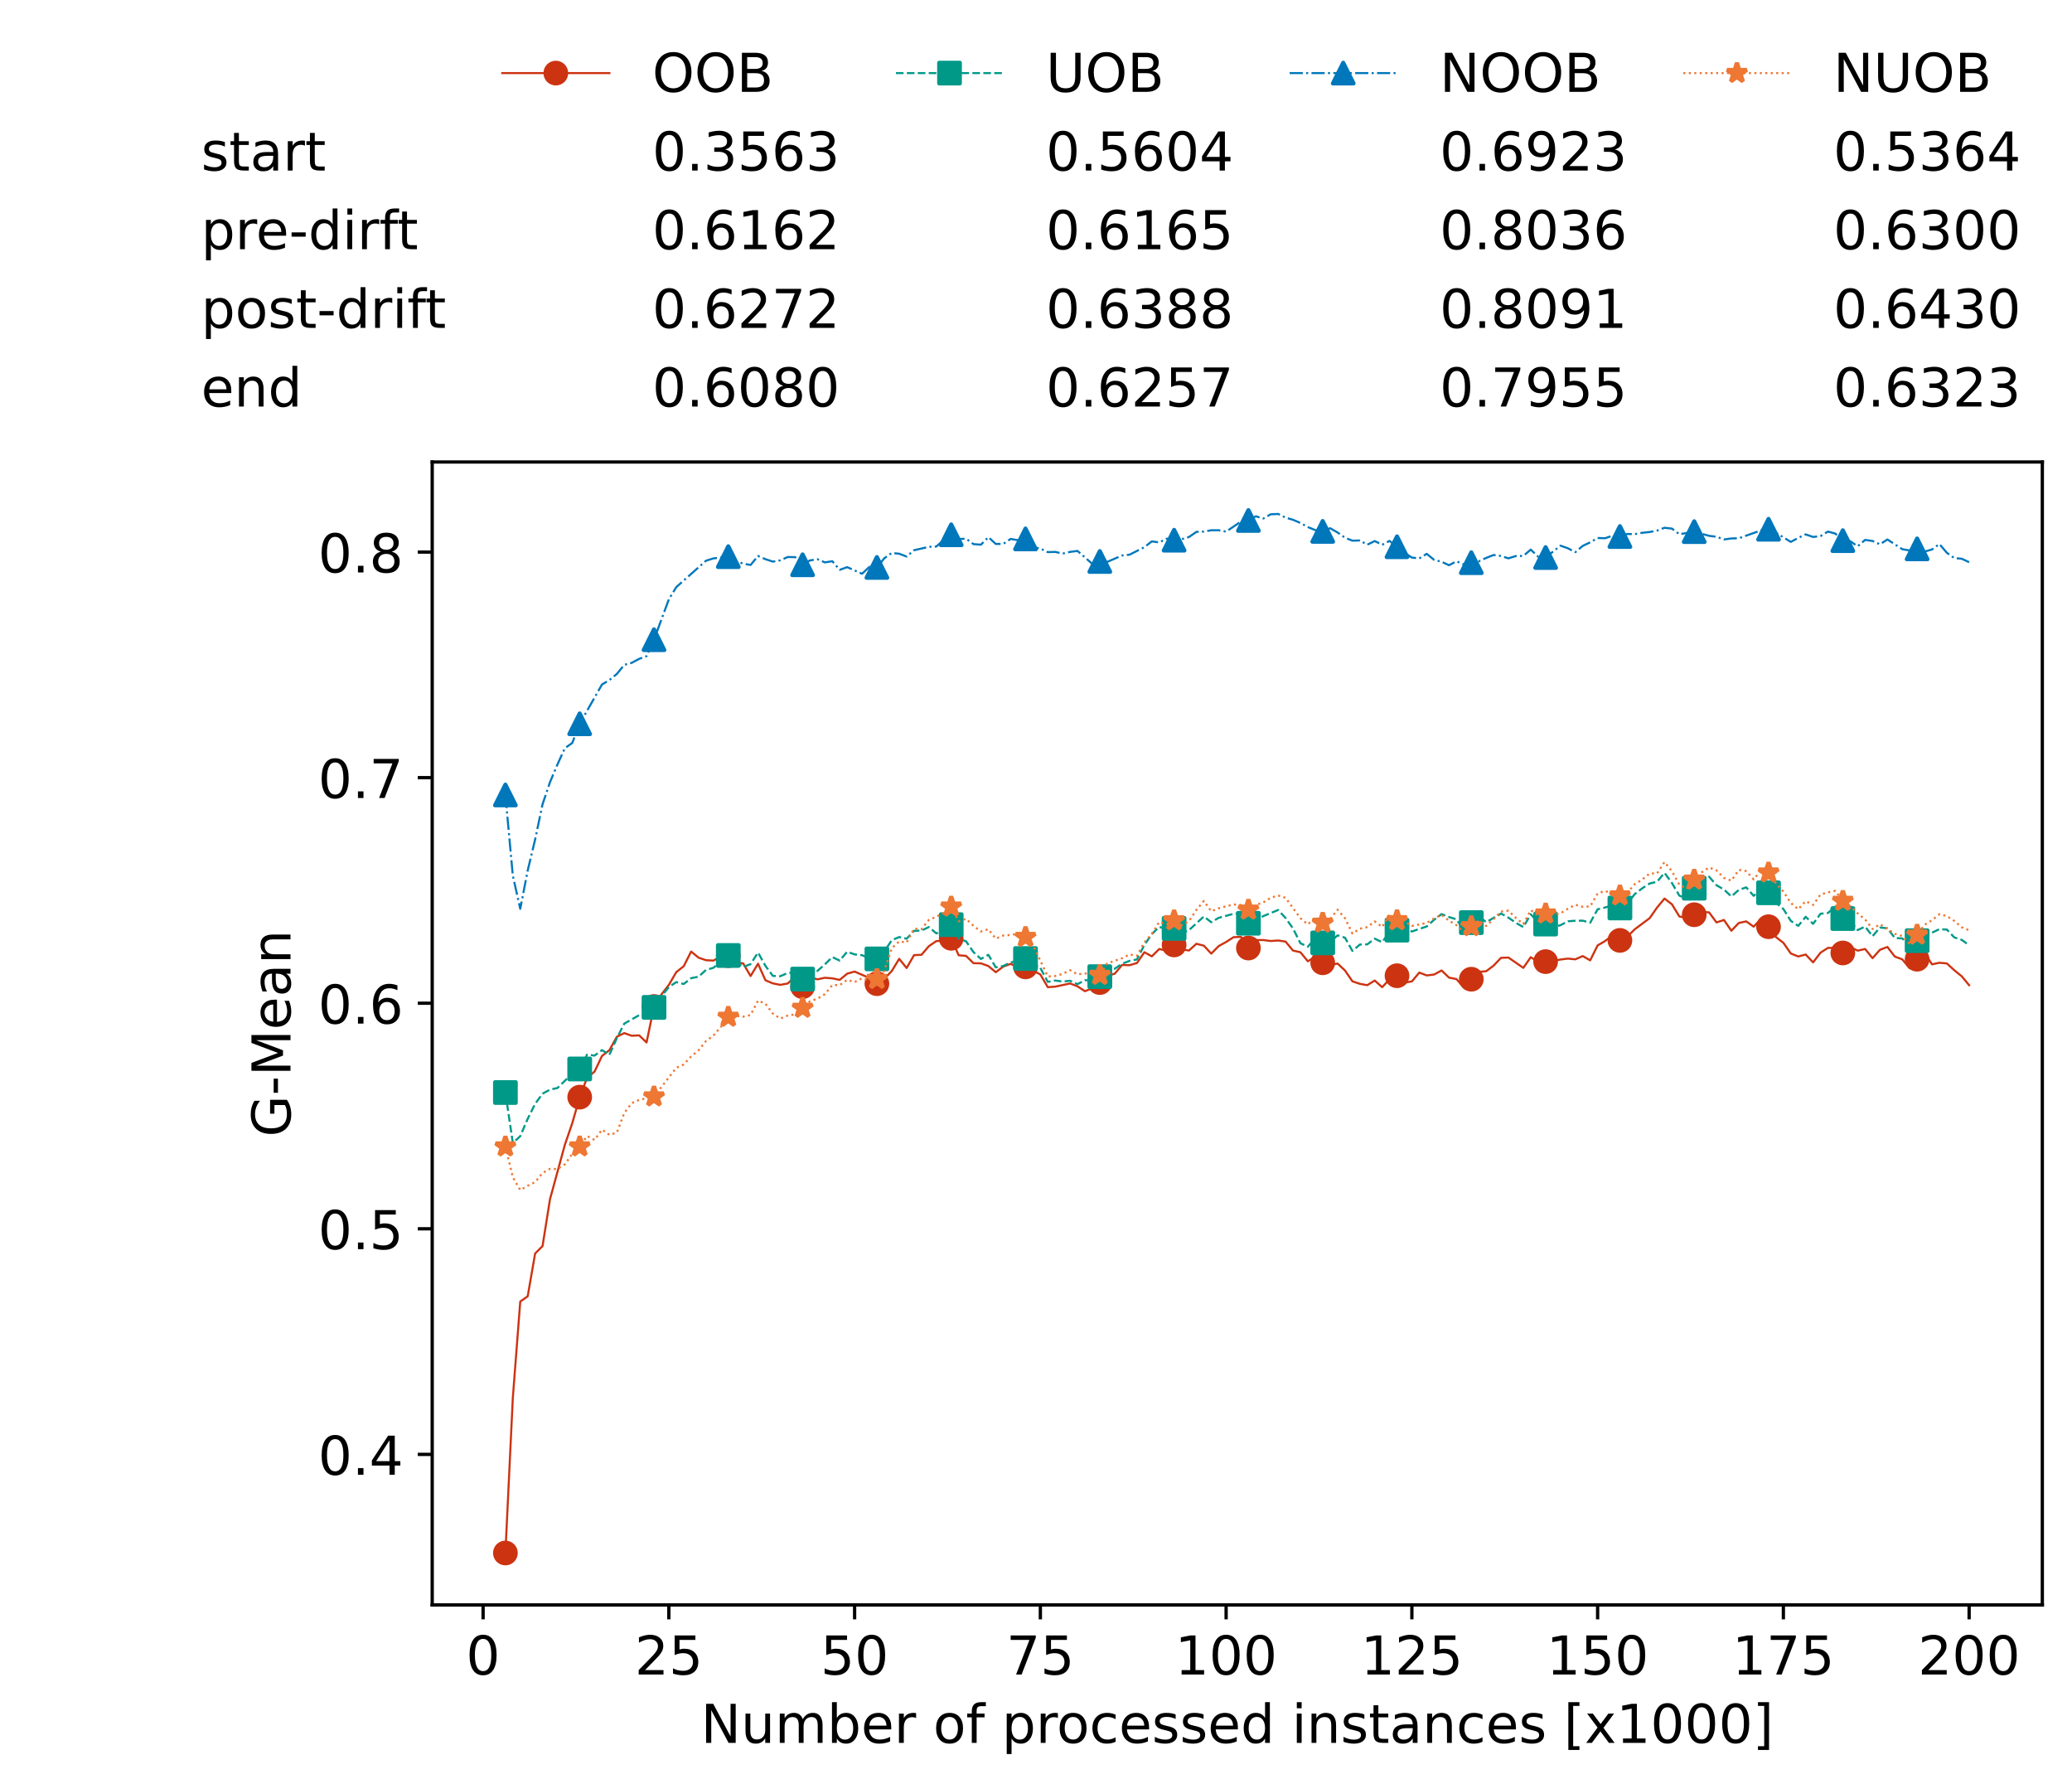 <?xml version="1.0" encoding="utf-8" standalone="no"?>
<!DOCTYPE svg PUBLIC "-//W3C//DTD SVG 1.1//EN"
  "http://www.w3.org/Graphics/SVG/1.1/DTD/svg11.dtd">
<!-- Created with matplotlib (https://matplotlib.org/) -->
<svg height="432.615pt" version="1.1" viewBox="0 0 502.65 432.615" width="502.65pt" xmlns="http://www.w3.org/2000/svg" xmlns:xlink="http://www.w3.org/1999/xlink">
 <defs>
  <style type="text/css">*{stroke-linecap:butt;stroke-linejoin:round;}</style>
 </defs>
 <g id="figure_1">
  <g id="patch_1">
   <path d="M 0 432.615 
L 502.65 432.615 
L 502.65 0 
L 0 0 
z
" style="fill:#ffffff;"/>
  </g>
  <g id="axes_1">
   <g id="patch_2">
    <path d="M 104.85 389.252 
L 495.45 389.252 
L 495.45 112.052 
L 104.85 112.052 
z
" style="fill:#ffffff;"/>
   </g>
   <g id="matplotlib.axis_1">
    <g id="xtick_1">
     <g id="line2d_1">
      <defs>
       <path d="M 0 0 
L 0 3.5 
" id="m4775266596" style="stroke:#000000;stroke-width:0.8;"/>
      </defs>
      <g>
       <use style="stroke:#000000;stroke-width:0.8;" x="117.197" xlink:href="#m4775266596" y="389.252"/>
      </g>
     </g>
     <g id="text_1">
      <!-- 0 -->
      <g transform="translate(113.061 406.13)scale(0.13 -0.13)">
       <defs>
        <path d="M 31.781 66.406 
Q 24.172 66.406 20.328 58.906 
Q 16.5 51.422 16.5 36.375 
Q 16.5 21.391 20.328 13.891 
Q 24.172 6.391 31.781 6.391 
Q 39.453 6.391 43.281 13.891 
Q 47.125 21.391 47.125 36.375 
Q 47.125 51.422 43.281 58.906 
Q 39.453 66.406 31.781 66.406 
z
M 31.781 74.219 
Q 44.047 74.219 50.516 64.516 
Q 56.984 54.828 56.984 36.375 
Q 56.984 17.969 50.516 8.266 
Q 44.047 -1.422 31.781 -1.422 
Q 19.531 -1.422 13.062 8.266 
Q 6.594 17.969 6.594 36.375 
Q 6.594 54.828 13.062 64.516 
Q 19.531 74.219 31.781 74.219 
z
" id="DejaVuSans-48"/>
       </defs>
       <use xlink:href="#DejaVuSans-48"/>
      </g>
     </g>
    </g>
    <g id="xtick_2">
     <g id="line2d_2">
      <g>
       <use style="stroke:#000000;stroke-width:0.8;" x="162.259" xlink:href="#m4775266596" y="389.252"/>
      </g>
     </g>
     <g id="text_2">
      <!-- 25 -->
      <g transform="translate(153.988 406.13)scale(0.13 -0.13)">
       <defs>
        <path d="M 19.188 8.297 
L 53.609 8.297 
L 53.609 0 
L 7.328 0 
L 7.328 8.297 
Q 12.938 14.109 22.625 23.891 
Q 32.328 33.688 34.812 36.531 
Q 39.547 41.844 41.422 45.531 
Q 43.312 49.219 43.312 52.781 
Q 43.312 58.594 39.234 62.25 
Q 35.156 65.922 28.609 65.922 
Q 23.969 65.922 18.812 64.312 
Q 13.672 62.703 7.812 59.422 
L 7.812 69.391 
Q 13.766 71.781 18.938 73 
Q 24.125 74.219 28.422 74.219 
Q 39.75 74.219 46.484 68.547 
Q 53.219 62.891 53.219 53.422 
Q 53.219 48.922 51.531 44.891 
Q 49.859 40.875 45.406 35.406 
Q 44.188 33.984 37.641 27.219 
Q 31.109 20.453 19.188 8.297 
z
" id="DejaVuSans-50"/>
        <path d="M 10.797 72.906 
L 49.516 72.906 
L 49.516 64.594 
L 19.828 64.594 
L 19.828 46.734 
Q 21.969 47.469 24.109 47.828 
Q 26.266 48.188 28.422 48.188 
Q 40.625 48.188 47.75 41.5 
Q 54.891 34.812 54.891 23.391 
Q 54.891 11.625 47.562 5.094 
Q 40.234 -1.422 26.906 -1.422 
Q 22.312 -1.422 17.547 -0.641 
Q 12.797 0.141 7.719 1.703 
L 7.719 11.625 
Q 12.109 9.234 16.797 8.062 
Q 21.484 6.891 26.703 6.891 
Q 35.156 6.891 40.078 11.328 
Q 45.016 15.766 45.016 23.391 
Q 45.016 31 40.078 35.438 
Q 35.156 39.891 26.703 39.891 
Q 22.75 39.891 18.812 39.016 
Q 14.891 38.141 10.797 36.281 
z
" id="DejaVuSans-53"/>
       </defs>
       <use xlink:href="#DejaVuSans-50"/>
       <use x="63.623" xlink:href="#DejaVuSans-53"/>
      </g>
     </g>
    </g>
    <g id="xtick_3">
     <g id="line2d_3">
      <g>
       <use style="stroke:#000000;stroke-width:0.8;" x="207.322" xlink:href="#m4775266596" y="389.252"/>
      </g>
     </g>
     <g id="text_3">
      <!-- 50 -->
      <g transform="translate(199.05 406.13)scale(0.13 -0.13)">
       <use xlink:href="#DejaVuSans-53"/>
       <use x="63.623" xlink:href="#DejaVuSans-48"/>
      </g>
     </g>
    </g>
    <g id="xtick_4">
     <g id="line2d_4">
      <g>
       <use style="stroke:#000000;stroke-width:0.8;" x="252.384" xlink:href="#m4775266596" y="389.252"/>
      </g>
     </g>
     <g id="text_4">
      <!-- 75 -->
      <g transform="translate(244.113 406.13)scale(0.13 -0.13)">
       <defs>
        <path d="M 8.203 72.906 
L 55.078 72.906 
L 55.078 68.703 
L 28.609 0 
L 18.312 0 
L 43.219 64.594 
L 8.203 64.594 
z
" id="DejaVuSans-55"/>
       </defs>
       <use xlink:href="#DejaVuSans-55"/>
       <use x="63.623" xlink:href="#DejaVuSans-53"/>
      </g>
     </g>
    </g>
    <g id="xtick_5">
     <g id="line2d_5">
      <g>
       <use style="stroke:#000000;stroke-width:0.8;" x="297.446" xlink:href="#m4775266596" y="389.252"/>
      </g>
     </g>
     <g id="text_5">
      <!-- 100 -->
      <g transform="translate(285.039 406.13)scale(0.13 -0.13)">
       <defs>
        <path d="M 12.406 8.297 
L 28.516 8.297 
L 28.516 63.922 
L 10.984 60.406 
L 10.984 69.391 
L 28.422 72.906 
L 38.281 72.906 
L 38.281 8.297 
L 54.391 8.297 
L 54.391 0 
L 12.406 0 
z
" id="DejaVuSans-49"/>
       </defs>
       <use xlink:href="#DejaVuSans-49"/>
       <use x="63.623" xlink:href="#DejaVuSans-48"/>
       <use x="127.246" xlink:href="#DejaVuSans-48"/>
      </g>
     </g>
    </g>
    <g id="xtick_6">
     <g id="line2d_6">
      <g>
       <use style="stroke:#000000;stroke-width:0.8;" x="342.509" xlink:href="#m4775266596" y="389.252"/>
      </g>
     </g>
     <g id="text_6">
      <!-- 125 -->
      <g transform="translate(330.102 406.13)scale(0.13 -0.13)">
       <use xlink:href="#DejaVuSans-49"/>
       <use x="63.623" xlink:href="#DejaVuSans-50"/>
       <use x="127.246" xlink:href="#DejaVuSans-53"/>
      </g>
     </g>
    </g>
    <g id="xtick_7">
     <g id="line2d_7">
      <g>
       <use style="stroke:#000000;stroke-width:0.8;" x="387.571" xlink:href="#m4775266596" y="389.252"/>
      </g>
     </g>
     <g id="text_7">
      <!-- 150 -->
      <g transform="translate(375.164 406.13)scale(0.13 -0.13)">
       <use xlink:href="#DejaVuSans-49"/>
       <use x="63.623" xlink:href="#DejaVuSans-53"/>
       <use x="127.246" xlink:href="#DejaVuSans-48"/>
      </g>
     </g>
    </g>
    <g id="xtick_8">
     <g id="line2d_8">
      <g>
       <use style="stroke:#000000;stroke-width:0.8;" x="432.633" xlink:href="#m4775266596" y="389.252"/>
      </g>
     </g>
     <g id="text_8">
      <!-- 175 -->
      <g transform="translate(420.226 406.13)scale(0.13 -0.13)">
       <use xlink:href="#DejaVuSans-49"/>
       <use x="63.623" xlink:href="#DejaVuSans-55"/>
       <use x="127.246" xlink:href="#DejaVuSans-53"/>
      </g>
     </g>
    </g>
    <g id="xtick_9">
     <g id="line2d_9">
      <g>
       <use style="stroke:#000000;stroke-width:0.8;" x="477.695" xlink:href="#m4775266596" y="389.252"/>
      </g>
     </g>
     <g id="text_9">
      <!-- 200 -->
      <g transform="translate(465.289 406.13)scale(0.13 -0.13)">
       <use xlink:href="#DejaVuSans-50"/>
       <use x="63.623" xlink:href="#DejaVuSans-48"/>
       <use x="127.246" xlink:href="#DejaVuSans-48"/>
      </g>
     </g>
    </g>
    <g id="text_10">
     <!-- Number of processed instances [x1000] -->
     <g transform="translate(170.025 422.711)scale(0.13 -0.13)">
      <defs>
       <path d="M 9.812 72.906 
L 23.094 72.906 
L 55.422 11.922 
L 55.422 72.906 
L 64.984 72.906 
L 64.984 0 
L 51.703 0 
L 19.391 60.984 
L 19.391 0 
L 9.812 0 
z
" id="DejaVuSans-78"/>
       <path d="M 8.5 21.578 
L 8.5 54.688 
L 17.484 54.688 
L 17.484 21.922 
Q 17.484 14.156 20.5 10.266 
Q 23.531 6.391 29.594 6.391 
Q 36.859 6.391 41.078 11.031 
Q 45.312 15.672 45.312 23.688 
L 45.312 54.688 
L 54.297 54.688 
L 54.297 0 
L 45.312 0 
L 45.312 8.406 
Q 42.047 3.422 37.719 1 
Q 33.406 -1.422 27.688 -1.422 
Q 18.266 -1.422 13.375 4.438 
Q 8.5 10.297 8.5 21.578 
z
M 31.109 56 
z
" id="DejaVuSans-117"/>
       <path d="M 52 44.188 
Q 55.375 50.25 60.062 53.125 
Q 64.75 56 71.094 56 
Q 79.641 56 84.281 50.016 
Q 88.922 44.047 88.922 33.016 
L 88.922 0 
L 79.891 0 
L 79.891 32.719 
Q 79.891 40.578 77.094 44.375 
Q 74.312 48.188 68.609 48.188 
Q 61.625 48.188 57.562 43.547 
Q 53.516 38.922 53.516 30.906 
L 53.516 0 
L 44.484 0 
L 44.484 32.719 
Q 44.484 40.625 41.703 44.406 
Q 38.922 48.188 33.109 48.188 
Q 26.219 48.188 22.156 43.531 
Q 18.109 38.875 18.109 30.906 
L 18.109 0 
L 9.078 0 
L 9.078 54.688 
L 18.109 54.688 
L 18.109 46.188 
Q 21.188 51.219 25.484 53.609 
Q 29.781 56 35.688 56 
Q 41.656 56 45.828 52.969 
Q 50 49.953 52 44.188 
z
" id="DejaVuSans-109"/>
       <path d="M 48.688 27.297 
Q 48.688 37.203 44.609 42.844 
Q 40.531 48.484 33.406 48.484 
Q 26.266 48.484 22.188 42.844 
Q 18.109 37.203 18.109 27.297 
Q 18.109 17.391 22.188 11.75 
Q 26.266 6.109 33.406 6.109 
Q 40.531 6.109 44.609 11.75 
Q 48.688 17.391 48.688 27.297 
z
M 18.109 46.391 
Q 20.953 51.266 25.266 53.625 
Q 29.594 56 35.594 56 
Q 45.562 56 51.781 48.094 
Q 58.016 40.188 58.016 27.297 
Q 58.016 14.406 51.781 6.484 
Q 45.562 -1.422 35.594 -1.422 
Q 29.594 -1.422 25.266 0.953 
Q 20.953 3.328 18.109 8.203 
L 18.109 0 
L 9.078 0 
L 9.078 75.984 
L 18.109 75.984 
z
" id="DejaVuSans-98"/>
       <path d="M 56.203 29.594 
L 56.203 25.203 
L 14.891 25.203 
Q 15.484 15.922 20.484 11.062 
Q 25.484 6.203 34.422 6.203 
Q 39.594 6.203 44.453 7.469 
Q 49.312 8.734 54.109 11.281 
L 54.109 2.781 
Q 49.266 0.734 44.188 -0.344 
Q 39.109 -1.422 33.891 -1.422 
Q 20.797 -1.422 13.156 6.188 
Q 5.516 13.812 5.516 26.812 
Q 5.516 40.234 12.766 48.109 
Q 20.016 56 32.328 56 
Q 43.359 56 49.781 48.891 
Q 56.203 41.797 56.203 29.594 
z
M 47.219 32.234 
Q 47.125 39.594 43.094 43.984 
Q 39.062 48.391 32.422 48.391 
Q 24.906 48.391 20.391 44.141 
Q 15.875 39.891 15.188 32.172 
z
" id="DejaVuSans-101"/>
       <path d="M 41.109 46.297 
Q 39.594 47.172 37.812 47.578 
Q 36.031 48 33.891 48 
Q 26.266 48 22.188 43.047 
Q 18.109 38.094 18.109 28.812 
L 18.109 0 
L 9.078 0 
L 9.078 54.688 
L 18.109 54.688 
L 18.109 46.188 
Q 20.953 51.172 25.484 53.578 
Q 30.031 56 36.531 56 
Q 37.453 56 38.578 55.875 
Q 39.703 55.766 41.062 55.516 
z
" id="DejaVuSans-114"/>
       <path id="DejaVuSans-32"/>
       <path d="M 30.609 48.391 
Q 23.391 48.391 19.188 42.75 
Q 14.984 37.109 14.984 27.297 
Q 14.984 17.484 19.156 11.844 
Q 23.344 6.203 30.609 6.203 
Q 37.797 6.203 41.984 11.859 
Q 46.188 17.531 46.188 27.297 
Q 46.188 37.016 41.984 42.703 
Q 37.797 48.391 30.609 48.391 
z
M 30.609 56 
Q 42.328 56 49.016 48.375 
Q 55.719 40.766 55.719 27.297 
Q 55.719 13.875 49.016 6.219 
Q 42.328 -1.422 30.609 -1.422 
Q 18.844 -1.422 12.172 6.219 
Q 5.516 13.875 5.516 27.297 
Q 5.516 40.766 12.172 48.375 
Q 18.844 56 30.609 56 
z
" id="DejaVuSans-111"/>
       <path d="M 37.109 75.984 
L 37.109 68.5 
L 28.516 68.5 
Q 23.688 68.5 21.797 66.547 
Q 19.922 64.594 19.922 59.516 
L 19.922 54.688 
L 34.719 54.688 
L 34.719 47.703 
L 19.922 47.703 
L 19.922 0 
L 10.891 0 
L 10.891 47.703 
L 2.297 47.703 
L 2.297 54.688 
L 10.891 54.688 
L 10.891 58.5 
Q 10.891 67.625 15.141 71.797 
Q 19.391 75.984 28.609 75.984 
z
" id="DejaVuSans-102"/>
       <path d="M 18.109 8.203 
L 18.109 -20.797 
L 9.078 -20.797 
L 9.078 54.688 
L 18.109 54.688 
L 18.109 46.391 
Q 20.953 51.266 25.266 53.625 
Q 29.594 56 35.594 56 
Q 45.562 56 51.781 48.094 
Q 58.016 40.188 58.016 27.297 
Q 58.016 14.406 51.781 6.484 
Q 45.562 -1.422 35.594 -1.422 
Q 29.594 -1.422 25.266 0.953 
Q 20.953 3.328 18.109 8.203 
z
M 48.688 27.297 
Q 48.688 37.203 44.609 42.844 
Q 40.531 48.484 33.406 48.484 
Q 26.266 48.484 22.188 42.844 
Q 18.109 37.203 18.109 27.297 
Q 18.109 17.391 22.188 11.75 
Q 26.266 6.109 33.406 6.109 
Q 40.531 6.109 44.609 11.75 
Q 48.688 17.391 48.688 27.297 
z
" id="DejaVuSans-112"/>
       <path d="M 48.781 52.594 
L 48.781 44.188 
Q 44.969 46.297 41.141 47.344 
Q 37.312 48.391 33.406 48.391 
Q 24.656 48.391 19.812 42.844 
Q 14.984 37.312 14.984 27.297 
Q 14.984 17.281 19.812 11.734 
Q 24.656 6.203 33.406 6.203 
Q 37.312 6.203 41.141 7.25 
Q 44.969 8.297 48.781 10.406 
L 48.781 2.094 
Q 45.016 0.344 40.984 -0.531 
Q 36.969 -1.422 32.422 -1.422 
Q 20.062 -1.422 12.781 6.344 
Q 5.516 14.109 5.516 27.297 
Q 5.516 40.672 12.859 48.328 
Q 20.219 56 33.016 56 
Q 37.156 56 41.109 55.141 
Q 45.062 54.297 48.781 52.594 
z
" id="DejaVuSans-99"/>
       <path d="M 44.281 53.078 
L 44.281 44.578 
Q 40.484 46.531 36.375 47.5 
Q 32.281 48.484 27.875 48.484 
Q 21.188 48.484 17.844 46.438 
Q 14.5 44.391 14.5 40.281 
Q 14.5 37.156 16.891 35.375 
Q 19.281 33.594 26.516 31.984 
L 29.594 31.297 
Q 39.156 29.25 43.188 25.516 
Q 47.219 21.781 47.219 15.094 
Q 47.219 7.469 41.188 3.016 
Q 35.156 -1.422 24.609 -1.422 
Q 20.219 -1.422 15.453 -0.562 
Q 10.688 0.297 5.422 2 
L 5.422 11.281 
Q 10.406 8.688 15.234 7.391 
Q 20.062 6.109 24.812 6.109 
Q 31.156 6.109 34.562 8.281 
Q 37.984 10.453 37.984 14.406 
Q 37.984 18.062 35.516 20.016 
Q 33.062 21.969 24.703 23.781 
L 21.578 24.516 
Q 13.234 26.266 9.516 29.906 
Q 5.812 33.547 5.812 39.891 
Q 5.812 47.609 11.281 51.797 
Q 16.75 56 26.812 56 
Q 31.781 56 36.172 55.266 
Q 40.578 54.547 44.281 53.078 
z
" id="DejaVuSans-115"/>
       <path d="M 45.406 46.391 
L 45.406 75.984 
L 54.391 75.984 
L 54.391 0 
L 45.406 0 
L 45.406 8.203 
Q 42.578 3.328 38.25 0.953 
Q 33.938 -1.422 27.875 -1.422 
Q 17.969 -1.422 11.734 6.484 
Q 5.516 14.406 5.516 27.297 
Q 5.516 40.188 11.734 48.094 
Q 17.969 56 27.875 56 
Q 33.938 56 38.25 53.625 
Q 42.578 51.266 45.406 46.391 
z
M 14.797 27.297 
Q 14.797 17.391 18.875 11.75 
Q 22.953 6.109 30.078 6.109 
Q 37.203 6.109 41.297 11.75 
Q 45.406 17.391 45.406 27.297 
Q 45.406 37.203 41.297 42.844 
Q 37.203 48.484 30.078 48.484 
Q 22.953 48.484 18.875 42.844 
Q 14.797 37.203 14.797 27.297 
z
" id="DejaVuSans-100"/>
       <path d="M 9.422 54.688 
L 18.406 54.688 
L 18.406 0 
L 9.422 0 
z
M 9.422 75.984 
L 18.406 75.984 
L 18.406 64.594 
L 9.422 64.594 
z
" id="DejaVuSans-105"/>
       <path d="M 54.891 33.016 
L 54.891 0 
L 45.906 0 
L 45.906 32.719 
Q 45.906 40.484 42.875 44.328 
Q 39.844 48.188 33.797 48.188 
Q 26.516 48.188 22.312 43.547 
Q 18.109 38.922 18.109 30.906 
L 18.109 0 
L 9.078 0 
L 9.078 54.688 
L 18.109 54.688 
L 18.109 46.188 
Q 21.344 51.125 25.703 53.562 
Q 30.078 56 35.797 56 
Q 45.219 56 50.047 50.172 
Q 54.891 44.344 54.891 33.016 
z
" id="DejaVuSans-110"/>
       <path d="M 18.312 70.219 
L 18.312 54.688 
L 36.812 54.688 
L 36.812 47.703 
L 18.312 47.703 
L 18.312 18.016 
Q 18.312 11.328 20.141 9.422 
Q 21.969 7.516 27.594 7.516 
L 36.812 7.516 
L 36.812 0 
L 27.594 0 
Q 17.188 0 13.234 3.875 
Q 9.281 7.766 9.281 18.016 
L 9.281 47.703 
L 2.688 47.703 
L 2.688 54.688 
L 9.281 54.688 
L 9.281 70.219 
z
" id="DejaVuSans-116"/>
       <path d="M 34.281 27.484 
Q 23.391 27.484 19.188 25 
Q 14.984 22.516 14.984 16.5 
Q 14.984 11.719 18.141 8.906 
Q 21.297 6.109 26.703 6.109 
Q 34.188 6.109 38.703 11.406 
Q 43.219 16.703 43.219 25.484 
L 43.219 27.484 
z
M 52.203 31.203 
L 52.203 0 
L 43.219 0 
L 43.219 8.297 
Q 40.141 3.328 35.547 0.953 
Q 30.953 -1.422 24.312 -1.422 
Q 15.922 -1.422 10.953 3.297 
Q 6 8.016 6 15.922 
Q 6 25.141 12.172 29.828 
Q 18.359 34.516 30.609 34.516 
L 43.219 34.516 
L 43.219 35.406 
Q 43.219 41.609 39.141 45 
Q 35.062 48.391 27.688 48.391 
Q 23 48.391 18.547 47.266 
Q 14.109 46.141 10.016 43.891 
L 10.016 52.203 
Q 14.938 54.109 19.578 55.047 
Q 24.219 56 28.609 56 
Q 40.484 56 46.344 49.844 
Q 52.203 43.703 52.203 31.203 
z
" id="DejaVuSans-97"/>
       <path d="M 8.594 75.984 
L 29.297 75.984 
L 29.297 69 
L 17.578 69 
L 17.578 -6.203 
L 29.297 -6.203 
L 29.297 -13.188 
L 8.594 -13.188 
z
" id="DejaVuSans-91"/>
       <path d="M 54.891 54.688 
L 35.109 28.078 
L 55.906 0 
L 45.312 0 
L 29.391 21.484 
L 13.484 0 
L 2.875 0 
L 24.125 28.609 
L 4.688 54.688 
L 15.281 54.688 
L 29.781 35.203 
L 44.281 54.688 
z
" id="DejaVuSans-120"/>
       <path d="M 30.422 75.984 
L 30.422 -13.188 
L 9.719 -13.188 
L 9.719 -6.203 
L 21.391 -6.203 
L 21.391 69 
L 9.719 69 
L 9.719 75.984 
z
" id="DejaVuSans-93"/>
      </defs>
      <use xlink:href="#DejaVuSans-78"/>
      <use x="74.805" xlink:href="#DejaVuSans-117"/>
      <use x="138.184" xlink:href="#DejaVuSans-109"/>
      <use x="235.596" xlink:href="#DejaVuSans-98"/>
      <use x="299.072" xlink:href="#DejaVuSans-101"/>
      <use x="360.596" xlink:href="#DejaVuSans-114"/>
      <use x="401.709" xlink:href="#DejaVuSans-32"/>
      <use x="433.496" xlink:href="#DejaVuSans-111"/>
      <use x="494.678" xlink:href="#DejaVuSans-102"/>
      <use x="529.883" xlink:href="#DejaVuSans-32"/>
      <use x="561.67" xlink:href="#DejaVuSans-112"/>
      <use x="625.146" xlink:href="#DejaVuSans-114"/>
      <use x="664.01" xlink:href="#DejaVuSans-111"/>
      <use x="725.191" xlink:href="#DejaVuSans-99"/>
      <use x="780.172" xlink:href="#DejaVuSans-101"/>
      <use x="841.695" xlink:href="#DejaVuSans-115"/>
      <use x="893.795" xlink:href="#DejaVuSans-115"/>
      <use x="945.895" xlink:href="#DejaVuSans-101"/>
      <use x="1007.418" xlink:href="#DejaVuSans-100"/>
      <use x="1070.895" xlink:href="#DejaVuSans-32"/>
      <use x="1102.682" xlink:href="#DejaVuSans-105"/>
      <use x="1130.465" xlink:href="#DejaVuSans-110"/>
      <use x="1193.844" xlink:href="#DejaVuSans-115"/>
      <use x="1245.943" xlink:href="#DejaVuSans-116"/>
      <use x="1285.152" xlink:href="#DejaVuSans-97"/>
      <use x="1346.432" xlink:href="#DejaVuSans-110"/>
      <use x="1409.811" xlink:href="#DejaVuSans-99"/>
      <use x="1464.791" xlink:href="#DejaVuSans-101"/>
      <use x="1526.314" xlink:href="#DejaVuSans-115"/>
      <use x="1578.414" xlink:href="#DejaVuSans-32"/>
      <use x="1610.201" xlink:href="#DejaVuSans-91"/>
      <use x="1649.215" xlink:href="#DejaVuSans-120"/>
      <use x="1708.395" xlink:href="#DejaVuSans-49"/>
      <use x="1772.018" xlink:href="#DejaVuSans-48"/>
      <use x="1835.641" xlink:href="#DejaVuSans-48"/>
      <use x="1899.264" xlink:href="#DejaVuSans-48"/>
      <use x="1962.887" xlink:href="#DejaVuSans-93"/>
     </g>
    </g>
   </g>
   <g id="matplotlib.axis_2">
    <g id="ytick_1">
     <g id="line2d_10">
      <defs>
       <path d="M 0 0 
L -3.5 0 
" id="mf72dd60e6d" style="stroke:#000000;stroke-width:0.8;"/>
      </defs>
      <g>
       <use style="stroke:#000000;stroke-width:0.8;" x="104.85" xlink:href="#mf72dd60e6d" y="352.737"/>
      </g>
     </g>
     <g id="text_11">
      <!-- 0.4 -->
      <g transform="translate(77.176 357.676)scale(0.13 -0.13)">
       <defs>
        <path d="M 10.688 12.406 
L 21 12.406 
L 21 0 
L 10.688 0 
z
" id="DejaVuSans-46"/>
        <path d="M 37.797 64.312 
L 12.891 25.391 
L 37.797 25.391 
z
M 35.203 72.906 
L 47.609 72.906 
L 47.609 25.391 
L 58.016 25.391 
L 58.016 17.188 
L 47.609 17.188 
L 47.609 0 
L 37.797 0 
L 37.797 17.188 
L 4.891 17.188 
L 4.891 26.703 
z
" id="DejaVuSans-52"/>
       </defs>
       <use xlink:href="#DejaVuSans-48"/>
       <use x="63.623" xlink:href="#DejaVuSans-46"/>
       <use x="95.41" xlink:href="#DejaVuSans-52"/>
      </g>
     </g>
    </g>
    <g id="ytick_2">
     <g id="line2d_11">
      <g>
       <use style="stroke:#000000;stroke-width:0.8;" x="104.85" xlink:href="#mf72dd60e6d" y="298.027"/>
      </g>
     </g>
     <g id="text_12">
      <!-- 0.5 -->
      <g transform="translate(77.176 302.966)scale(0.13 -0.13)">
       <use xlink:href="#DejaVuSans-48"/>
       <use x="63.623" xlink:href="#DejaVuSans-46"/>
       <use x="95.41" xlink:href="#DejaVuSans-53"/>
      </g>
     </g>
    </g>
    <g id="ytick_3">
     <g id="line2d_12">
      <g>
       <use style="stroke:#000000;stroke-width:0.8;" x="104.85" xlink:href="#mf72dd60e6d" y="243.318"/>
      </g>
     </g>
     <g id="text_13">
      <!-- 0.6 -->
      <g transform="translate(77.176 248.257)scale(0.13 -0.13)">
       <defs>
        <path d="M 33.016 40.375 
Q 26.375 40.375 22.484 35.828 
Q 18.609 31.297 18.609 23.391 
Q 18.609 15.531 22.484 10.953 
Q 26.375 6.391 33.016 6.391 
Q 39.656 6.391 43.531 10.953 
Q 47.406 15.531 47.406 23.391 
Q 47.406 31.297 43.531 35.828 
Q 39.656 40.375 33.016 40.375 
z
M 52.594 71.297 
L 52.594 62.312 
Q 48.875 64.062 45.094 64.984 
Q 41.312 65.922 37.594 65.922 
Q 27.828 65.922 22.672 59.328 
Q 17.531 52.734 16.797 39.406 
Q 19.672 43.656 24.016 45.922 
Q 28.375 48.188 33.594 48.188 
Q 44.578 48.188 50.953 41.516 
Q 57.328 34.859 57.328 23.391 
Q 57.328 12.156 50.688 5.359 
Q 44.047 -1.422 33.016 -1.422 
Q 20.359 -1.422 13.672 8.266 
Q 6.984 17.969 6.984 36.375 
Q 6.984 53.656 15.188 63.938 
Q 23.391 74.219 37.203 74.219 
Q 40.922 74.219 44.703 73.484 
Q 48.484 72.75 52.594 71.297 
z
" id="DejaVuSans-54"/>
       </defs>
       <use xlink:href="#DejaVuSans-48"/>
       <use x="63.623" xlink:href="#DejaVuSans-46"/>
       <use x="95.41" xlink:href="#DejaVuSans-54"/>
      </g>
     </g>
    </g>
    <g id="ytick_4">
     <g id="line2d_13">
      <g>
       <use style="stroke:#000000;stroke-width:0.8;" x="104.85" xlink:href="#mf72dd60e6d" y="188.608"/>
      </g>
     </g>
     <g id="text_14">
      <!-- 0.7 -->
      <g transform="translate(77.176 193.547)scale(0.13 -0.13)">
       <use xlink:href="#DejaVuSans-48"/>
       <use x="63.623" xlink:href="#DejaVuSans-46"/>
       <use x="95.41" xlink:href="#DejaVuSans-55"/>
      </g>
     </g>
    </g>
    <g id="ytick_5">
     <g id="line2d_14">
      <g>
       <use style="stroke:#000000;stroke-width:0.8;" x="104.85" xlink:href="#mf72dd60e6d" y="133.899"/>
      </g>
     </g>
     <g id="text_15">
      <!-- 0.8 -->
      <g transform="translate(77.176 138.838)scale(0.13 -0.13)">
       <defs>
        <path d="M 31.781 34.625 
Q 24.75 34.625 20.719 30.859 
Q 16.703 27.094 16.703 20.516 
Q 16.703 13.922 20.719 10.156 
Q 24.75 6.391 31.781 6.391 
Q 38.812 6.391 42.859 10.172 
Q 46.922 13.969 46.922 20.516 
Q 46.922 27.094 42.891 30.859 
Q 38.875 34.625 31.781 34.625 
z
M 21.922 38.812 
Q 15.578 40.375 12.031 44.719 
Q 8.5 49.078 8.5 55.328 
Q 8.5 64.062 14.719 69.141 
Q 20.953 74.219 31.781 74.219 
Q 42.672 74.219 48.875 69.141 
Q 55.078 64.062 55.078 55.328 
Q 55.078 49.078 51.531 44.719 
Q 48 40.375 41.703 38.812 
Q 48.828 37.156 52.797 32.312 
Q 56.781 27.484 56.781 20.516 
Q 56.781 9.906 50.312 4.234 
Q 43.844 -1.422 31.781 -1.422 
Q 19.734 -1.422 13.25 4.234 
Q 6.781 9.906 6.781 20.516 
Q 6.781 27.484 10.781 32.312 
Q 14.797 37.156 21.922 38.812 
z
M 18.312 54.391 
Q 18.312 48.734 21.844 45.562 
Q 25.391 42.391 31.781 42.391 
Q 38.141 42.391 41.719 45.562 
Q 45.312 48.734 45.312 54.391 
Q 45.312 60.062 41.719 63.234 
Q 38.141 66.406 31.781 66.406 
Q 25.391 66.406 21.844 63.234 
Q 18.312 60.062 18.312 54.391 
z
" id="DejaVuSans-56"/>
       </defs>
       <use xlink:href="#DejaVuSans-48"/>
       <use x="63.623" xlink:href="#DejaVuSans-46"/>
       <use x="95.41" xlink:href="#DejaVuSans-56"/>
      </g>
     </g>
    </g>
    <g id="text_16">
     <!-- G-Mean -->
     <g transform="translate(70.472 275.744)rotate(-90)scale(0.13 -0.13)">
      <defs>
       <path d="M 59.516 10.406 
L 59.516 29.984 
L 43.406 29.984 
L 43.406 38.094 
L 69.281 38.094 
L 69.281 6.781 
Q 63.578 2.734 56.688 0.656 
Q 49.812 -1.422 42 -1.422 
Q 24.906 -1.422 15.25 8.562 
Q 5.609 18.562 5.609 36.375 
Q 5.609 54.25 15.25 64.234 
Q 24.906 74.219 42 74.219 
Q 49.125 74.219 55.547 72.453 
Q 61.969 70.703 67.391 67.281 
L 67.391 56.781 
Q 61.922 61.422 55.766 63.766 
Q 49.609 66.109 42.828 66.109 
Q 29.438 66.109 22.719 58.641 
Q 16.016 51.172 16.016 36.375 
Q 16.016 21.625 22.719 14.156 
Q 29.438 6.688 42.828 6.688 
Q 48.047 6.688 52.141 7.594 
Q 56.25 8.5 59.516 10.406 
z
" id="DejaVuSans-71"/>
       <path d="M 4.891 31.391 
L 31.203 31.391 
L 31.203 23.391 
L 4.891 23.391 
z
" id="DejaVuSans-45"/>
       <path d="M 9.812 72.906 
L 24.516 72.906 
L 43.109 23.297 
L 61.812 72.906 
L 76.516 72.906 
L 76.516 0 
L 66.891 0 
L 66.891 64.016 
L 48.094 14.016 
L 38.188 14.016 
L 19.391 64.016 
L 19.391 0 
L 9.812 0 
z
" id="DejaVuSans-77"/>
      </defs>
      <use xlink:href="#DejaVuSans-71"/>
      <use x="77.49" xlink:href="#DejaVuSans-45"/>
      <use x="113.574" xlink:href="#DejaVuSans-77"/>
      <use x="199.854" xlink:href="#DejaVuSans-101"/>
      <use x="261.377" xlink:href="#DejaVuSans-97"/>
      <use x="322.656" xlink:href="#DejaVuSans-110"/>
     </g>
    </g>
   </g>
   <g id="line2d_15"/>
   <g id="line2d_16"/>
   <g id="line2d_17"/>
   <g id="line2d_18"/>
   <g id="line2d_19"/>
   <g id="line2d_20">
    <path clip-path="url(#p287d5947d8)" d="M 122.605 376.652 
L 124.407 339.033 
L 126.21 315.663 
L 128.012 314.407 
L 129.815 304.018 
L 131.617 302.218 
L 133.419 290.876 
L 137.024 277.667 
L 138.827 272.407 
L 140.629 266.095 
L 142.432 261.353 
L 144.234 259.91 
L 146.037 256.109 
L 147.839 254.697 
L 149.642 251.445 
L 151.444 250.559 
L 153.247 251.205 
L 155.049 251.109 
L 156.852 252.837 
L 158.654 244.116 
L 160.457 241.182 
L 162.259 238.868 
L 164.062 235.775 
L 165.864 234.339 
L 167.667 230.787 
L 169.469 232.265 
L 171.272 232.882 
L 173.074 232.975 
L 174.877 231.962 
L 176.679 231.778 
L 178.482 233.337 
L 180.284 233.662 
L 182.087 236.722 
L 183.889 233.739 
L 185.692 237.75 
L 187.494 238.504 
L 189.297 238.86 
L 191.099 238.533 
L 192.902 236.833 
L 194.704 239.304 
L 196.507 237.024 
L 198.309 237.522 
L 200.112 237.142 
L 201.914 237.28 
L 203.717 237.652 
L 205.519 236.148 
L 207.322 235.639 
L 210.927 237.209 
L 212.729 238.575 
L 214.532 237.39 
L 216.334 235.506 
L 218.137 232.552 
L 219.939 234.778 
L 221.742 231.651 
L 223.544 231.575 
L 225.347 229.466 
L 227.149 228.25 
L 228.952 228.124 
L 230.754 227.566 
L 232.557 231.678 
L 234.359 231.839 
L 236.162 233.606 
L 237.964 233.64 
L 239.767 234.295 
L 241.569 235.79 
L 243.372 234.437 
L 245.174 233.77 
L 246.976 234.547 
L 248.779 234.496 
L 252.384 236.34 
L 254.186 239.426 
L 255.989 239.298 
L 259.594 238.52 
L 261.396 239.222 
L 263.199 240.399 
L 265.001 239.666 
L 266.804 238.304 
L 268.606 236.637 
L 270.409 236.169 
L 272.211 234.036 
L 274.014 234.098 
L 275.816 233.562 
L 277.619 230.947 
L 279.421 231.947 
L 281.224 230.164 
L 283.026 230.58 
L 284.829 229.178 
L 286.631 230.234 
L 288.434 230.531 
L 290.236 228.898 
L 292.039 229.355 
L 293.841 231.283 
L 295.644 229.455 
L 297.446 228.463 
L 299.249 227.299 
L 301.051 227.227 
L 302.854 229.931 
L 304.656 228 
L 306.459 227.995 
L 308.261 228.224 
L 310.064 228.103 
L 311.866 228.365 
L 313.669 230.545 
L 315.471 230.952 
L 317.274 233.143 
L 319.076 232.028 
L 320.879 233.505 
L 322.681 234.083 
L 324.484 233.693 
L 326.286 235.382 
L 328.089 238.004 
L 329.891 238.615 
L 331.694 238.935 
L 333.496 237.815 
L 335.299 239.421 
L 337.101 237.522 
L 338.904 236.648 
L 340.706 238.327 
L 342.509 238.029 
L 344.311 235.881 
L 346.114 236.577 
L 347.916 236.352 
L 349.719 235.372 
L 351.521 237.103 
L 353.324 237.463 
L 355.126 239.514 
L 356.928 237.493 
L 358.731 235.705 
L 360.533 235.561 
L 362.336 234.199 
L 364.138 232.306 
L 365.941 232.244 
L 369.546 234.741 
L 371.348 232.151 
L 373.151 233.275 
L 376.756 233.067 
L 378.558 232.717 
L 380.361 232.493 
L 382.163 232.669 
L 383.966 231.881 
L 385.768 232.918 
L 387.571 229.292 
L 389.373 228.243 
L 391.176 226.841 
L 392.978 228.079 
L 394.781 227.139 
L 396.583 225.38 
L 400.188 222.691 
L 401.991 220.11 
L 403.793 217.932 
L 405.596 219.324 
L 407.398 222.269 
L 409.201 222.643 
L 412.806 221.153 
L 414.608 221.286 
L 416.411 223.722 
L 418.213 223.124 
L 420.016 225.735 
L 421.818 223.852 
L 423.621 223.467 
L 425.423 224.747 
L 427.226 222.85 
L 429.028 224.761 
L 430.831 227.271 
L 432.633 228.664 
L 434.436 231.25 
L 436.238 231.978 
L 438.041 231.503 
L 439.843 233.404 
L 441.646 231.054 
L 443.448 229.886 
L 445.251 229.922 
L 447.053 231.127 
L 448.856 229.706 
L 450.658 230.561 
L 452.461 230.164 
L 454.263 232.389 
L 456.066 230.36 
L 457.868 229.668 
L 459.671 232.007 
L 461.473 232.666 
L 463.276 234.842 
L 465.078 232.641 
L 466.881 231.092 
L 468.683 233.884 
L 470.485 233.508 
L 472.288 233.664 
L 474.09 235.308 
L 475.893 236.774 
L 477.695 238.944 
L 477.695 238.944 
" style="fill:none;stroke:#cc3311;stroke-linecap:square;stroke-width:0.5;"/>
    <defs>
     <path d="M 0 2.5 
C 0.663 2.5 1.299 2.237 1.768 1.768 
C 2.237 1.299 2.5 0.663 2.5 0 
C 2.5 -0.663 2.237 -1.299 1.768 -1.768 
C 1.299 -2.237 0.663 -2.5 0 -2.5 
C -0.663 -2.5 -1.299 -2.237 -1.768 -1.768 
C -2.237 -1.299 -2.5 -0.663 -2.5 0 
C -2.5 0.663 -2.237 1.299 -1.768 1.768 
C -1.299 2.237 -0.663 2.5 0 2.5 
z
" id="m099f6b15fd" style="stroke:#cc3311;"/>
    </defs>
    <g clip-path="url(#p287d5947d8)">
     <use style="fill:#cc3311;stroke:#cc3311;" x="122.605" xlink:href="#m099f6b15fd" y="376.652"/>
     <use style="fill:#cc3311;stroke:#cc3311;" x="140.629" xlink:href="#m099f6b15fd" y="266.095"/>
     <use style="fill:#cc3311;stroke:#cc3311;" x="158.654" xlink:href="#m099f6b15fd" y="244.116"/>
     <use style="fill:#cc3311;stroke:#cc3311;" x="176.679" xlink:href="#m099f6b15fd" y="231.778"/>
     <use style="fill:#cc3311;stroke:#cc3311;" x="194.704" xlink:href="#m099f6b15fd" y="239.304"/>
     <use style="fill:#cc3311;stroke:#cc3311;" x="212.729" xlink:href="#m099f6b15fd" y="238.575"/>
     <use style="fill:#cc3311;stroke:#cc3311;" x="230.754" xlink:href="#m099f6b15fd" y="227.566"/>
     <use style="fill:#cc3311;stroke:#cc3311;" x="248.779" xlink:href="#m099f6b15fd" y="234.496"/>
     <use style="fill:#cc3311;stroke:#cc3311;" x="266.804" xlink:href="#m099f6b15fd" y="238.304"/>
     <use style="fill:#cc3311;stroke:#cc3311;" x="284.829" xlink:href="#m099f6b15fd" y="229.178"/>
     <use style="fill:#cc3311;stroke:#cc3311;" x="302.854" xlink:href="#m099f6b15fd" y="229.931"/>
     <use style="fill:#cc3311;stroke:#cc3311;" x="320.879" xlink:href="#m099f6b15fd" y="233.505"/>
     <use style="fill:#cc3311;stroke:#cc3311;" x="338.904" xlink:href="#m099f6b15fd" y="236.648"/>
     <use style="fill:#cc3311;stroke:#cc3311;" x="356.928" xlink:href="#m099f6b15fd" y="237.493"/>
     <use style="fill:#cc3311;stroke:#cc3311;" x="374.953" xlink:href="#m099f6b15fd" y="233.226"/>
     <use style="fill:#cc3311;stroke:#cc3311;" x="392.978" xlink:href="#m099f6b15fd" y="228.079"/>
     <use style="fill:#cc3311;stroke:#cc3311;" x="411.003" xlink:href="#m099f6b15fd" y="221.853"/>
     <use style="fill:#cc3311;stroke:#cc3311;" x="429.028" xlink:href="#m099f6b15fd" y="224.761"/>
     <use style="fill:#cc3311;stroke:#cc3311;" x="447.053" xlink:href="#m099f6b15fd" y="231.127"/>
     <use style="fill:#cc3311;stroke:#cc3311;" x="465.078" xlink:href="#m099f6b15fd" y="232.641"/>
    </g>
   </g>
   <g id="line2d_21"/>
   <g id="line2d_22"/>
   <g id="line2d_23"/>
   <g id="line2d_24"/>
   <g id="line2d_25">
    <path clip-path="url(#p287d5947d8)" d="M 122.605 264.976 
L 124.407 277.219 
L 126.21 275.558 
L 128.012 271.356 
L 129.815 267.724 
L 131.617 265.263 
L 133.419 264.264 
L 135.222 263.886 
L 138.827 260.385 
L 140.629 259.261 
L 142.432 255.768 
L 144.234 256.019 
L 146.037 254.685 
L 147.839 255.812 
L 149.642 251.779 
L 151.444 248.266 
L 155.049 246.219 
L 156.852 246.315 
L 158.654 244.324 
L 160.457 241.646 
L 162.259 239.405 
L 164.062 238.195 
L 165.864 238.65 
L 167.667 237.239 
L 169.469 236.873 
L 171.272 235.239 
L 173.074 234.724 
L 174.877 233.154 
L 176.679 231.738 
L 178.482 233.253 
L 180.284 234.529 
L 182.087 233.828 
L 183.889 231.025 
L 185.692 234.268 
L 187.494 236.688 
L 189.297 236.763 
L 191.099 235.975 
L 192.902 235.873 
L 194.704 237.461 
L 196.507 235.674 
L 198.309 235.485 
L 200.112 233.884 
L 201.914 232.122 
L 203.717 232.984 
L 205.519 230.82 
L 207.322 231.477 
L 209.124 231.671 
L 210.927 232.424 
L 212.729 232.567 
L 214.532 230.749 
L 216.334 228.028 
L 218.137 227.267 
L 219.939 227.662 
L 221.742 225.762 
L 223.544 225.688 
L 225.347 224.84 
L 227.149 226.378 
L 228.952 225.595 
L 230.754 224.257 
L 232.557 227.622 
L 234.359 228.301 
L 236.162 230.921 
L 237.964 232.58 
L 239.767 231.577 
L 241.569 234.617 
L 243.372 234.287 
L 245.174 233.409 
L 246.976 233.099 
L 248.779 232.474 
L 250.581 233.544 
L 252.384 234.767 
L 254.186 238.139 
L 255.989 237.809 
L 257.791 238.066 
L 259.594 237.864 
L 261.396 238.69 
L 263.199 237.728 
L 265.001 237.808 
L 266.804 236.868 
L 268.606 235.262 
L 270.409 234.955 
L 272.211 233.745 
L 274.014 233.046 
L 275.816 232.694 
L 277.619 229.18 
L 279.421 226.558 
L 281.224 224.781 
L 283.026 225.43 
L 284.829 225.157 
L 286.631 226.282 
L 288.434 225.596 
L 292.039 222.281 
L 293.841 223.663 
L 295.644 222.608 
L 299.249 221.629 
L 301.051 221.451 
L 302.854 223.919 
L 304.656 223.227 
L 306.459 222.187 
L 310.064 220.707 
L 311.866 222.637 
L 313.669 225.179 
L 315.471 228.768 
L 317.274 229.615 
L 319.076 227.516 
L 320.879 228.677 
L 322.681 228.497 
L 324.484 226.854 
L 326.286 227.426 
L 328.089 230.634 
L 329.891 229.089 
L 331.694 229.039 
L 333.496 227.652 
L 335.299 228.518 
L 337.101 226.014 
L 340.706 225.068 
L 342.509 225.917 
L 346.114 224.698 
L 347.916 223.061 
L 349.719 221.703 
L 351.521 222.407 
L 353.324 222.965 
L 355.126 225.615 
L 356.928 223.769 
L 358.731 222.183 
L 360.533 223.664 
L 364.138 221.567 
L 365.941 222.562 
L 367.743 223.807 
L 369.546 224.864 
L 371.348 221.733 
L 373.151 223.72 
L 374.953 224.111 
L 376.756 224.868 
L 378.558 224.395 
L 380.361 223.443 
L 382.163 223.309 
L 383.966 223.293 
L 385.768 223.786 
L 387.571 220.531 
L 389.373 220.109 
L 391.176 219.527 
L 392.978 220.216 
L 394.781 219.092 
L 396.583 216.85 
L 398.386 215.445 
L 400.188 214.285 
L 401.991 213.852 
L 403.793 211.694 
L 405.596 214.155 
L 407.398 217.226 
L 409.201 217.948 
L 411.003 215.417 
L 412.806 213.652 
L 414.608 212.624 
L 416.411 214.704 
L 418.213 215.737 
L 420.016 217.416 
L 421.818 215.826 
L 423.621 215.218 
L 425.423 217.268 
L 427.226 215.678 
L 429.028 216.534 
L 430.831 218.936 
L 432.633 220.475 
L 434.436 223.335 
L 436.238 224.556 
L 438.041 222.359 
L 439.843 224.069 
L 441.646 221.608 
L 443.448 221.434 
L 445.251 219.83 
L 447.053 222.777 
L 448.856 223.423 
L 450.658 225.572 
L 452.461 224.725 
L 454.263 227.068 
L 456.066 224.957 
L 457.868 225.133 
L 459.671 227.492 
L 461.473 227.599 
L 463.276 229.244 
L 465.078 228.144 
L 466.881 225.908 
L 468.683 226.211 
L 470.485 225.349 
L 472.288 225.454 
L 474.09 227.349 
L 475.893 227.947 
L 477.695 229.249 
L 477.695 229.249 
" style="fill:none;stroke:#009988;stroke-dasharray:1.85,0.8;stroke-dashoffset:0;stroke-width:0.5;"/>
    <defs>
     <path d="M -2.5 2.5 
L 2.5 2.5 
L 2.5 -2.5 
L -2.5 -2.5 
z
" id="mf445ccd4a1" style="stroke:#009988;stroke-linejoin:miter;"/>
    </defs>
    <g clip-path="url(#p287d5947d8)">
     <use style="fill:#009988;stroke:#009988;stroke-linejoin:miter;" x="122.605" xlink:href="#mf445ccd4a1" y="264.976"/>
     <use style="fill:#009988;stroke:#009988;stroke-linejoin:miter;" x="140.629" xlink:href="#mf445ccd4a1" y="259.261"/>
     <use style="fill:#009988;stroke:#009988;stroke-linejoin:miter;" x="158.654" xlink:href="#mf445ccd4a1" y="244.324"/>
     <use style="fill:#009988;stroke:#009988;stroke-linejoin:miter;" x="176.679" xlink:href="#mf445ccd4a1" y="231.738"/>
     <use style="fill:#009988;stroke:#009988;stroke-linejoin:miter;" x="194.704" xlink:href="#mf445ccd4a1" y="237.461"/>
     <use style="fill:#009988;stroke:#009988;stroke-linejoin:miter;" x="212.729" xlink:href="#mf445ccd4a1" y="232.567"/>
     <use style="fill:#009988;stroke:#009988;stroke-linejoin:miter;" x="230.754" xlink:href="#mf445ccd4a1" y="224.257"/>
     <use style="fill:#009988;stroke:#009988;stroke-linejoin:miter;" x="248.779" xlink:href="#mf445ccd4a1" y="232.474"/>
     <use style="fill:#009988;stroke:#009988;stroke-linejoin:miter;" x="266.804" xlink:href="#mf445ccd4a1" y="236.868"/>
     <use style="fill:#009988;stroke:#009988;stroke-linejoin:miter;" x="284.829" xlink:href="#mf445ccd4a1" y="225.157"/>
     <use style="fill:#009988;stroke:#009988;stroke-linejoin:miter;" x="302.854" xlink:href="#mf445ccd4a1" y="223.919"/>
     <use style="fill:#009988;stroke:#009988;stroke-linejoin:miter;" x="320.879" xlink:href="#mf445ccd4a1" y="228.677"/>
     <use style="fill:#009988;stroke:#009988;stroke-linejoin:miter;" x="338.904" xlink:href="#mf445ccd4a1" y="225.597"/>
     <use style="fill:#009988;stroke:#009988;stroke-linejoin:miter;" x="356.928" xlink:href="#mf445ccd4a1" y="223.769"/>
     <use style="fill:#009988;stroke:#009988;stroke-linejoin:miter;" x="374.953" xlink:href="#mf445ccd4a1" y="224.111"/>
     <use style="fill:#009988;stroke:#009988;stroke-linejoin:miter;" x="392.978" xlink:href="#mf445ccd4a1" y="220.216"/>
     <use style="fill:#009988;stroke:#009988;stroke-linejoin:miter;" x="411.003" xlink:href="#mf445ccd4a1" y="215.417"/>
     <use style="fill:#009988;stroke:#009988;stroke-linejoin:miter;" x="429.028" xlink:href="#mf445ccd4a1" y="216.534"/>
     <use style="fill:#009988;stroke:#009988;stroke-linejoin:miter;" x="447.053" xlink:href="#mf445ccd4a1" y="222.777"/>
     <use style="fill:#009988;stroke:#009988;stroke-linejoin:miter;" x="465.078" xlink:href="#mf445ccd4a1" y="228.144"/>
    </g>
   </g>
   <g id="line2d_26"/>
   <g id="line2d_27"/>
   <g id="line2d_28"/>
   <g id="line2d_29"/>
   <g id="line2d_30">
    <path clip-path="url(#p287d5947d8)" d="M 122.605 192.804 
L 124.407 212.375 
L 126.21 220.418 
L 128.012 211.14 
L 129.815 203.623 
L 131.617 195.061 
L 133.419 189.715 
L 135.222 185.431 
L 137.024 181.469 
L 138.827 180.186 
L 140.629 175.541 
L 146.037 166.013 
L 147.839 164.942 
L 149.642 163.457 
L 151.444 161.243 
L 153.247 160.763 
L 155.049 159.799 
L 156.852 159.132 
L 158.654 155.152 
L 162.259 145.353 
L 164.062 142.395 
L 171.272 135.993 
L 173.074 135.428 
L 176.679 135.005 
L 178.482 136.1 
L 180.284 136.707 
L 182.087 137.025 
L 183.889 134.842 
L 185.692 135.62 
L 187.494 136.213 
L 189.297 135.899 
L 191.099 135.096 
L 192.902 135.126 
L 194.704 136.976 
L 196.507 135.916 
L 198.309 135.633 
L 200.112 136.4 
L 201.914 136.112 
L 203.717 138.206 
L 205.519 137.55 
L 209.124 139.154 
L 210.927 137.476 
L 212.729 137.621 
L 214.532 135.389 
L 216.334 134.111 
L 218.137 134.298 
L 219.939 134.982 
L 221.742 133.447 
L 225.347 132.626 
L 227.149 132.544 
L 228.952 130.947 
L 230.754 129.701 
L 232.557 130.752 
L 234.359 130.646 
L 236.162 131.97 
L 237.964 132.104 
L 239.767 130.27 
L 241.569 131.925 
L 243.372 131.917 
L 245.174 130.706 
L 246.976 131.023 
L 248.779 130.703 
L 250.581 132.72 
L 252.384 133.035 
L 254.186 133.91 
L 255.989 133.856 
L 257.791 134.266 
L 259.594 133.854 
L 261.396 133.62 
L 265.001 136.768 
L 266.804 136.177 
L 268.606 136.278 
L 272.211 134.72 
L 274.014 134.533 
L 277.619 132.709 
L 279.421 131.304 
L 281.224 131.556 
L 283.026 130.644 
L 284.829 131.017 
L 286.631 130.789 
L 288.434 130.247 
L 290.236 129.003 
L 292.039 128.923 
L 293.841 128.608 
L 295.644 128.603 
L 297.446 128.937 
L 301.051 126.499 
L 302.854 126.229 
L 304.656 125.213 
L 306.459 125.757 
L 308.261 124.736 
L 310.064 124.652 
L 311.866 125.541 
L 313.669 126.062 
L 315.471 126.829 
L 317.274 127.827 
L 319.076 128.571 
L 320.879 128.877 
L 322.681 128.111 
L 324.484 129.148 
L 326.286 130.417 
L 328.089 131.131 
L 329.891 131.086 
L 331.694 132.11 
L 333.496 131.221 
L 335.299 132.127 
L 337.101 131.188 
L 340.706 134.061 
L 342.509 135.231 
L 344.311 135.429 
L 346.114 134.322 
L 347.916 135.796 
L 349.719 136.244 
L 351.521 137.088 
L 353.324 136.128 
L 355.126 136.91 
L 356.928 136.467 
L 358.731 136.153 
L 360.533 135.316 
L 362.336 134.606 
L 364.138 134.845 
L 365.941 135.42 
L 367.743 134.855 
L 369.546 134.835 
L 371.348 133.297 
L 373.151 135.023 
L 374.953 135.217 
L 378.558 132.34 
L 380.361 132.978 
L 382.163 133.927 
L 383.966 132.388 
L 385.768 131.539 
L 387.571 130.484 
L 389.373 130.537 
L 391.176 129.936 
L 392.978 130.125 
L 394.781 129.506 
L 396.583 129.548 
L 398.386 129.218 
L 400.188 129.032 
L 401.991 128.689 
L 403.793 128.002 
L 405.596 128.203 
L 407.398 129.576 
L 411.003 128.94 
L 414.608 129.959 
L 416.411 130.177 
L 418.213 130.841 
L 420.016 130.592 
L 421.818 130.55 
L 427.226 128.632 
L 429.028 128.359 
L 430.831 129.205 
L 434.436 131.428 
L 436.238 130.449 
L 438.041 129.613 
L 439.843 130.231 
L 441.646 130.017 
L 443.448 128.922 
L 445.251 129.422 
L 447.053 131.125 
L 448.856 131.27 
L 450.658 132.491 
L 452.461 130.948 
L 454.263 131.203 
L 456.066 132.015 
L 457.868 130.838 
L 461.473 133.194 
L 463.276 133.512 
L 465.078 133.118 
L 466.881 133.785 
L 468.683 133.265 
L 470.485 131.944 
L 472.288 134.073 
L 474.09 135.348 
L 475.893 135.511 
L 477.695 136.357 
L 477.695 136.357 
" style="fill:none;stroke:#0077bb;stroke-dasharray:3.2,0.8,0.5,0.8;stroke-dashoffset:0;stroke-width:0.5;"/>
    <defs>
     <path d="M 0 -2.5 
L -2.5 2.5 
L 2.5 2.5 
z
" id="m917fde1317" style="stroke:#0077bb;stroke-linejoin:miter;"/>
    </defs>
    <g clip-path="url(#p287d5947d8)">
     <use style="fill:#0077bb;stroke:#0077bb;stroke-linejoin:miter;" x="122.605" xlink:href="#m917fde1317" y="192.804"/>
     <use style="fill:#0077bb;stroke:#0077bb;stroke-linejoin:miter;" x="140.629" xlink:href="#m917fde1317" y="175.541"/>
     <use style="fill:#0077bb;stroke:#0077bb;stroke-linejoin:miter;" x="158.654" xlink:href="#m917fde1317" y="155.152"/>
     <use style="fill:#0077bb;stroke:#0077bb;stroke-linejoin:miter;" x="176.679" xlink:href="#m917fde1317" y="135.005"/>
     <use style="fill:#0077bb;stroke:#0077bb;stroke-linejoin:miter;" x="194.704" xlink:href="#m917fde1317" y="136.976"/>
     <use style="fill:#0077bb;stroke:#0077bb;stroke-linejoin:miter;" x="212.729" xlink:href="#m917fde1317" y="137.621"/>
     <use style="fill:#0077bb;stroke:#0077bb;stroke-linejoin:miter;" x="230.754" xlink:href="#m917fde1317" y="129.701"/>
     <use style="fill:#0077bb;stroke:#0077bb;stroke-linejoin:miter;" x="248.779" xlink:href="#m917fde1317" y="130.703"/>
     <use style="fill:#0077bb;stroke:#0077bb;stroke-linejoin:miter;" x="266.804" xlink:href="#m917fde1317" y="136.177"/>
     <use style="fill:#0077bb;stroke:#0077bb;stroke-linejoin:miter;" x="284.829" xlink:href="#m917fde1317" y="131.017"/>
     <use style="fill:#0077bb;stroke:#0077bb;stroke-linejoin:miter;" x="302.854" xlink:href="#m917fde1317" y="126.229"/>
     <use style="fill:#0077bb;stroke:#0077bb;stroke-linejoin:miter;" x="320.879" xlink:href="#m917fde1317" y="128.877"/>
     <use style="fill:#0077bb;stroke:#0077bb;stroke-linejoin:miter;" x="338.904" xlink:href="#m917fde1317" y="132.604"/>
     <use style="fill:#0077bb;stroke:#0077bb;stroke-linejoin:miter;" x="356.928" xlink:href="#m917fde1317" y="136.467"/>
     <use style="fill:#0077bb;stroke:#0077bb;stroke-linejoin:miter;" x="374.953" xlink:href="#m917fde1317" y="135.217"/>
     <use style="fill:#0077bb;stroke:#0077bb;stroke-linejoin:miter;" x="392.978" xlink:href="#m917fde1317" y="130.125"/>
     <use style="fill:#0077bb;stroke:#0077bb;stroke-linejoin:miter;" x="411.003" xlink:href="#m917fde1317" y="128.94"/>
     <use style="fill:#0077bb;stroke:#0077bb;stroke-linejoin:miter;" x="429.028" xlink:href="#m917fde1317" y="128.359"/>
     <use style="fill:#0077bb;stroke:#0077bb;stroke-linejoin:miter;" x="447.053" xlink:href="#m917fde1317" y="131.125"/>
     <use style="fill:#0077bb;stroke:#0077bb;stroke-linejoin:miter;" x="465.078" xlink:href="#m917fde1317" y="133.118"/>
    </g>
   </g>
   <g id="line2d_31"/>
   <g id="line2d_32"/>
   <g id="line2d_33"/>
   <g id="line2d_34"/>
   <g id="line2d_35">
    <path clip-path="url(#p287d5947d8)" d="M 122.605 278.095 
L 124.407 285.508 
L 126.21 288.637 
L 128.012 287.587 
L 129.815 286.703 
L 131.617 284.497 
L 133.419 283.483 
L 135.222 283.529 
L 137.024 282.389 
L 138.827 279.858 
L 140.629 278.08 
L 142.432 275.533 
L 144.234 276.481 
L 146.037 273.965 
L 147.839 275.237 
L 149.642 274.707 
L 151.444 269.928 
L 153.247 267.548 
L 155.049 266.757 
L 158.654 265.966 
L 164.062 258.977 
L 165.864 258.179 
L 167.667 256.219 
L 169.469 254.748 
L 171.272 252.498 
L 173.074 251.151 
L 174.877 249.063 
L 176.679 246.64 
L 178.482 246.389 
L 180.284 246.578 
L 182.087 246.183 
L 183.889 242.671 
L 185.692 243.439 
L 187.494 245.836 
L 189.297 247.04 
L 191.099 246.306 
L 192.902 246.016 
L 196.507 242.826 
L 198.309 242.224 
L 200.112 241.103 
L 201.914 238.907 
L 203.717 238.91 
L 205.519 237.64 
L 207.322 238.19 
L 209.124 237.265 
L 210.927 237.79 
L 212.729 237.465 
L 214.532 235.411 
L 216.334 229.986 
L 218.137 228.314 
L 219.939 228.593 
L 221.742 225.241 
L 223.544 225.347 
L 225.347 223.079 
L 227.149 222.352 
L 228.952 221.415 
L 230.754 219.911 
L 232.557 223.45 
L 234.359 222.832 
L 236.162 224.559 
L 237.964 225.917 
L 239.767 225.369 
L 241.569 227.662 
L 243.372 226.897 
L 245.174 226.759 
L 246.976 226.413 
L 248.779 227.283 
L 250.581 229.148 
L 254.186 236.824 
L 255.989 236.714 
L 257.791 236.201 
L 259.594 235.301 
L 261.396 236.297 
L 265.001 235.956 
L 266.804 236.474 
L 268.606 233.661 
L 272.211 232.406 
L 274.014 231.487 
L 275.816 231.814 
L 277.619 228.553 
L 279.421 226.508 
L 281.224 223.596 
L 283.026 224.165 
L 284.829 223.245 
L 286.631 224.412 
L 288.434 223.4 
L 290.236 220.685 
L 292.039 218.515 
L 293.841 221.02 
L 295.644 220.285 
L 299.249 219.352 
L 301.051 219.491 
L 302.854 220.654 
L 304.656 219.477 
L 306.459 218.871 
L 308.261 217.763 
L 310.064 217.189 
L 311.866 217.742 
L 315.471 222.692 
L 317.274 224.195 
L 319.076 222.44 
L 320.879 223.828 
L 322.681 222.894 
L 324.484 220.629 
L 326.286 222.724 
L 328.089 226.423 
L 329.891 225.225 
L 331.694 224.855 
L 333.496 223.469 
L 335.299 224.835 
L 337.101 221.905 
L 338.904 223.218 
L 340.706 223.503 
L 342.509 224.58 
L 346.114 223.847 
L 347.916 222.726 
L 349.719 221.893 
L 351.521 223.284 
L 353.324 224.388 
L 355.126 226.038 
L 358.731 223.225 
L 360.533 224.579 
L 362.336 222.921 
L 364.138 221.085 
L 365.941 220.873 
L 367.743 222.626 
L 369.546 224.105 
L 371.348 220.745 
L 373.151 222.059 
L 374.953 221.589 
L 376.756 221.795 
L 378.558 221.535 
L 380.361 220.394 
L 382.163 219.432 
L 383.966 219.926 
L 385.768 219.842 
L 387.571 216.69 
L 389.373 216.071 
L 391.176 216.755 
L 392.978 217.201 
L 394.781 216.498 
L 396.583 214.428 
L 398.386 213.335 
L 400.188 211.841 
L 401.991 211.849 
L 403.793 209.064 
L 405.596 211.298 
L 407.398 214.57 
L 409.201 215.577 
L 411.003 213.381 
L 412.806 211.584 
L 414.608 210.393 
L 416.411 211.101 
L 418.213 212.927 
L 420.016 213.583 
L 421.818 210.969 
L 423.621 211.275 
L 425.423 213.295 
L 427.226 211.034 
L 429.028 211.649 
L 430.831 214.252 
L 432.633 216.233 
L 434.436 218.991 
L 436.238 220.52 
L 438.041 218.557 
L 439.843 219.47 
L 441.646 216.934 
L 443.448 216.426 
L 445.251 216.05 
L 447.053 218.521 
L 448.856 219.746 
L 450.658 221.534 
L 452.461 222.985 
L 454.263 225.306 
L 456.066 224.149 
L 459.671 226.49 
L 461.473 227.003 
L 463.276 228.972 
L 466.881 224.317 
L 468.683 223.179 
L 470.485 221.731 
L 472.288 222.185 
L 474.09 223.349 
L 475.893 224.886 
L 477.695 225.637 
L 477.695 225.637 
" style="fill:none;stroke:#ee7733;stroke-dasharray:0.5,0.825;stroke-dashoffset:0;stroke-width:0.5;"/>
    <defs>
     <path d="M 0 -2.5 
L -0.561 -0.773 
L -2.378 -0.773 
L -0.908 0.295 
L -1.469 2.023 
L -0 0.955 
L 1.469 2.023 
L 0.908 0.295 
L 2.378 -0.773 
L 0.561 -0.773 
z
" id="mddeadbbcbf" style="stroke:#ee7733;stroke-linejoin:bevel;"/>
    </defs>
    <g clip-path="url(#p287d5947d8)">
     <use style="fill:#ee7733;stroke:#ee7733;stroke-linejoin:bevel;" x="122.605" xlink:href="#mddeadbbcbf" y="278.095"/>
     <use style="fill:#ee7733;stroke:#ee7733;stroke-linejoin:bevel;" x="140.629" xlink:href="#mddeadbbcbf" y="278.08"/>
     <use style="fill:#ee7733;stroke:#ee7733;stroke-linejoin:bevel;" x="158.654" xlink:href="#mddeadbbcbf" y="265.966"/>
     <use style="fill:#ee7733;stroke:#ee7733;stroke-linejoin:bevel;" x="176.679" xlink:href="#mddeadbbcbf" y="246.64"/>
     <use style="fill:#ee7733;stroke:#ee7733;stroke-linejoin:bevel;" x="194.704" xlink:href="#mddeadbbcbf" y="244.467"/>
     <use style="fill:#ee7733;stroke:#ee7733;stroke-linejoin:bevel;" x="212.729" xlink:href="#mddeadbbcbf" y="237.465"/>
     <use style="fill:#ee7733;stroke:#ee7733;stroke-linejoin:bevel;" x="230.754" xlink:href="#mddeadbbcbf" y="219.911"/>
     <use style="fill:#ee7733;stroke:#ee7733;stroke-linejoin:bevel;" x="248.779" xlink:href="#mddeadbbcbf" y="227.283"/>
     <use style="fill:#ee7733;stroke:#ee7733;stroke-linejoin:bevel;" x="266.804" xlink:href="#mddeadbbcbf" y="236.474"/>
     <use style="fill:#ee7733;stroke:#ee7733;stroke-linejoin:bevel;" x="284.829" xlink:href="#mddeadbbcbf" y="223.245"/>
     <use style="fill:#ee7733;stroke:#ee7733;stroke-linejoin:bevel;" x="302.854" xlink:href="#mddeadbbcbf" y="220.654"/>
     <use style="fill:#ee7733;stroke:#ee7733;stroke-linejoin:bevel;" x="320.879" xlink:href="#mddeadbbcbf" y="223.828"/>
     <use style="fill:#ee7733;stroke:#ee7733;stroke-linejoin:bevel;" x="338.904" xlink:href="#mddeadbbcbf" y="223.218"/>
     <use style="fill:#ee7733;stroke:#ee7733;stroke-linejoin:bevel;" x="356.928" xlink:href="#mddeadbbcbf" y="224.67"/>
     <use style="fill:#ee7733;stroke:#ee7733;stroke-linejoin:bevel;" x="374.953" xlink:href="#mddeadbbcbf" y="221.589"/>
     <use style="fill:#ee7733;stroke:#ee7733;stroke-linejoin:bevel;" x="392.978" xlink:href="#mddeadbbcbf" y="217.201"/>
     <use style="fill:#ee7733;stroke:#ee7733;stroke-linejoin:bevel;" x="411.003" xlink:href="#mddeadbbcbf" y="213.381"/>
     <use style="fill:#ee7733;stroke:#ee7733;stroke-linejoin:bevel;" x="429.028" xlink:href="#mddeadbbcbf" y="211.649"/>
     <use style="fill:#ee7733;stroke:#ee7733;stroke-linejoin:bevel;" x="447.053" xlink:href="#mddeadbbcbf" y="218.521"/>
     <use style="fill:#ee7733;stroke:#ee7733;stroke-linejoin:bevel;" x="465.078" xlink:href="#mddeadbbcbf" y="226.717"/>
    </g>
   </g>
   <g id="line2d_36"/>
   <g id="line2d_37"/>
   <g id="line2d_38"/>
   <g id="line2d_39"/>
   <g id="patch_3">
    <path d="M 104.85 389.252 
L 104.85 112.052 
" style="fill:none;stroke:#000000;stroke-linecap:square;stroke-linejoin:miter;stroke-width:0.8;"/>
   </g>
   <g id="patch_4">
    <path d="M 495.45 389.252 
L 495.45 112.052 
" style="fill:none;stroke:#000000;stroke-linecap:square;stroke-linejoin:miter;stroke-width:0.8;"/>
   </g>
   <g id="patch_5">
    <path d="M 104.85 389.252 
L 495.45 389.252 
" style="fill:none;stroke:#000000;stroke-linecap:square;stroke-linejoin:miter;stroke-width:0.8;"/>
   </g>
   <g id="patch_6">
    <path d="M 104.85 112.052 
L 495.45 112.052 
" style="fill:none;stroke:#000000;stroke-linecap:square;stroke-linejoin:miter;stroke-width:0.8;"/>
   </g>
   <g id="legend_1">
    <g id="line2d_40"/>
    <g id="line2d_41"/>
    <g id="text_17">
     <!--   -->
     <g transform="translate(48.8 22.278)scale(0.13 -0.13)">
      <use xlink:href="#DejaVuSans-32"/>
     </g>
    </g>
    <g id="line2d_42"/>
    <g id="line2d_43"/>
    <g id="text_18">
     <!-- start -->
     <g transform="translate(48.8 41.36)scale(0.13 -0.13)">
      <use xlink:href="#DejaVuSans-115"/>
      <use x="52.1" xlink:href="#DejaVuSans-116"/>
      <use x="91.309" xlink:href="#DejaVuSans-97"/>
      <use x="152.588" xlink:href="#DejaVuSans-114"/>
      <use x="193.701" xlink:href="#DejaVuSans-116"/>
     </g>
    </g>
    <g id="line2d_44"/>
    <g id="line2d_45"/>
    <g id="text_19">
     <!-- pre-dirft -->
     <g transform="translate(48.8 60.441)scale(0.13 -0.13)">
      <use xlink:href="#DejaVuSans-112"/>
      <use x="63.477" xlink:href="#DejaVuSans-114"/>
      <use x="102.34" xlink:href="#DejaVuSans-101"/>
      <use x="163.863" xlink:href="#DejaVuSans-45"/>
      <use x="199.947" xlink:href="#DejaVuSans-100"/>
      <use x="263.424" xlink:href="#DejaVuSans-105"/>
      <use x="291.207" xlink:href="#DejaVuSans-114"/>
      <use x="332.32" xlink:href="#DejaVuSans-102"/>
      <use x="365.775" xlink:href="#DejaVuSans-116"/>
     </g>
    </g>
    <g id="line2d_46"/>
    <g id="line2d_47"/>
    <g id="text_20">
     <!-- post-drift -->
     <g transform="translate(48.8 79.523)scale(0.13 -0.13)">
      <use xlink:href="#DejaVuSans-112"/>
      <use x="63.477" xlink:href="#DejaVuSans-111"/>
      <use x="124.658" xlink:href="#DejaVuSans-115"/>
      <use x="176.758" xlink:href="#DejaVuSans-116"/>
      <use x="215.967" xlink:href="#DejaVuSans-45"/>
      <use x="252.051" xlink:href="#DejaVuSans-100"/>
      <use x="315.527" xlink:href="#DejaVuSans-114"/>
      <use x="356.641" xlink:href="#DejaVuSans-105"/>
      <use x="384.424" xlink:href="#DejaVuSans-102"/>
      <use x="417.879" xlink:href="#DejaVuSans-116"/>
     </g>
    </g>
    <g id="line2d_48"/>
    <g id="line2d_49"/>
    <g id="text_21">
     <!-- end -->
     <g transform="translate(48.8 98.604)scale(0.13 -0.13)">
      <use xlink:href="#DejaVuSans-101"/>
      <use x="61.523" xlink:href="#DejaVuSans-110"/>
      <use x="124.902" xlink:href="#DejaVuSans-100"/>
     </g>
    </g>
    <g id="line2d_50">
     <path d="M 121.84 17.728 
L 147.84 17.728 
" style="fill:none;stroke:#cc3311;stroke-linecap:square;stroke-width:0.5;"/>
    </g>
    <g id="line2d_51">
     <g>
      <use style="fill:#cc3311;stroke:#cc3311;" x="134.84" xlink:href="#m099f6b15fd" y="17.728"/>
     </g>
    </g>
    <g id="text_22">
     <!-- OOB -->
     <g transform="translate(158.24 22.278)scale(0.13 -0.13)">
      <defs>
       <path d="M 39.406 66.219 
Q 28.656 66.219 22.328 58.203 
Q 16.016 50.203 16.016 36.375 
Q 16.016 22.609 22.328 14.594 
Q 28.656 6.594 39.406 6.594 
Q 50.141 6.594 56.422 14.594 
Q 62.703 22.609 62.703 36.375 
Q 62.703 50.203 56.422 58.203 
Q 50.141 66.219 39.406 66.219 
z
M 39.406 74.219 
Q 54.734 74.219 63.906 63.938 
Q 73.094 53.656 73.094 36.375 
Q 73.094 19.141 63.906 8.859 
Q 54.734 -1.422 39.406 -1.422 
Q 24.031 -1.422 14.812 8.828 
Q 5.609 19.094 5.609 36.375 
Q 5.609 53.656 14.812 63.938 
Q 24.031 74.219 39.406 74.219 
z
" id="DejaVuSans-79"/>
       <path d="M 19.672 34.812 
L 19.672 8.109 
L 35.5 8.109 
Q 43.453 8.109 47.281 11.406 
Q 51.125 14.703 51.125 21.484 
Q 51.125 28.328 47.281 31.562 
Q 43.453 34.812 35.5 34.812 
z
M 19.672 64.797 
L 19.672 42.828 
L 34.281 42.828 
Q 41.5 42.828 45.031 45.531 
Q 48.578 48.25 48.578 53.812 
Q 48.578 59.328 45.031 62.062 
Q 41.5 64.797 34.281 64.797 
z
M 9.812 72.906 
L 35.016 72.906 
Q 46.297 72.906 52.391 68.219 
Q 58.5 63.531 58.5 54.891 
Q 58.5 48.188 55.375 44.234 
Q 52.25 40.281 46.188 39.312 
Q 53.469 37.75 57.5 32.781 
Q 61.531 27.828 61.531 20.406 
Q 61.531 10.641 54.891 5.312 
Q 48.25 0 35.984 0 
L 9.812 0 
z
" id="DejaVuSans-66"/>
      </defs>
      <use xlink:href="#DejaVuSans-79"/>
      <use x="78.711" xlink:href="#DejaVuSans-79"/>
      <use x="157.422" xlink:href="#DejaVuSans-66"/>
     </g>
    </g>
    <g id="line2d_52"/>
    <g id="line2d_53"/>
    <g id="text_23">
     <!-- 0.3563 -->
     <g transform="translate(158.24 41.36)scale(0.13 -0.13)">
      <defs>
       <path d="M 40.578 39.312 
Q 47.656 37.797 51.625 33 
Q 55.609 28.219 55.609 21.188 
Q 55.609 10.406 48.188 4.484 
Q 40.766 -1.422 27.094 -1.422 
Q 22.516 -1.422 17.656 -0.516 
Q 12.797 0.391 7.625 2.203 
L 7.625 11.719 
Q 11.719 9.328 16.594 8.109 
Q 21.484 6.891 26.812 6.891 
Q 36.078 6.891 40.938 10.547 
Q 45.797 14.203 45.797 21.188 
Q 45.797 27.641 41.281 31.266 
Q 36.766 34.906 28.719 34.906 
L 20.219 34.906 
L 20.219 43.016 
L 29.109 43.016 
Q 36.375 43.016 40.234 45.922 
Q 44.094 48.828 44.094 54.297 
Q 44.094 59.906 40.109 62.906 
Q 36.141 65.922 28.719 65.922 
Q 24.656 65.922 20.016 65.031 
Q 15.375 64.156 9.812 62.312 
L 9.812 71.094 
Q 15.438 72.656 20.344 73.438 
Q 25.25 74.219 29.594 74.219 
Q 40.828 74.219 47.359 69.109 
Q 53.906 64.016 53.906 55.328 
Q 53.906 49.266 50.438 45.094 
Q 46.969 40.922 40.578 39.312 
z
" id="DejaVuSans-51"/>
      </defs>
      <use xlink:href="#DejaVuSans-48"/>
      <use x="63.623" xlink:href="#DejaVuSans-46"/>
      <use x="95.41" xlink:href="#DejaVuSans-51"/>
      <use x="159.033" xlink:href="#DejaVuSans-53"/>
      <use x="222.656" xlink:href="#DejaVuSans-54"/>
      <use x="286.279" xlink:href="#DejaVuSans-51"/>
     </g>
    </g>
    <g id="line2d_54"/>
    <g id="line2d_55"/>
    <g id="text_24">
     <!-- 0.6162 -->
     <g transform="translate(158.24 60.441)scale(0.13 -0.13)">
      <use xlink:href="#DejaVuSans-48"/>
      <use x="63.623" xlink:href="#DejaVuSans-46"/>
      <use x="95.41" xlink:href="#DejaVuSans-54"/>
      <use x="159.033" xlink:href="#DejaVuSans-49"/>
      <use x="222.656" xlink:href="#DejaVuSans-54"/>
      <use x="286.279" xlink:href="#DejaVuSans-50"/>
     </g>
    </g>
    <g id="line2d_56"/>
    <g id="line2d_57"/>
    <g id="text_25">
     <!-- 0.6272 -->
     <g transform="translate(158.24 79.523)scale(0.13 -0.13)">
      <use xlink:href="#DejaVuSans-48"/>
      <use x="63.623" xlink:href="#DejaVuSans-46"/>
      <use x="95.41" xlink:href="#DejaVuSans-54"/>
      <use x="159.033" xlink:href="#DejaVuSans-50"/>
      <use x="222.656" xlink:href="#DejaVuSans-55"/>
      <use x="286.279" xlink:href="#DejaVuSans-50"/>
     </g>
    </g>
    <g id="line2d_58"/>
    <g id="line2d_59"/>
    <g id="text_26">
     <!-- 0.6080 -->
     <g transform="translate(158.24 98.604)scale(0.13 -0.13)">
      <use xlink:href="#DejaVuSans-48"/>
      <use x="63.623" xlink:href="#DejaVuSans-46"/>
      <use x="95.41" xlink:href="#DejaVuSans-54"/>
      <use x="159.033" xlink:href="#DejaVuSans-48"/>
      <use x="222.656" xlink:href="#DejaVuSans-56"/>
      <use x="286.279" xlink:href="#DejaVuSans-48"/>
     </g>
    </g>
    <g id="line2d_60">
     <path d="M 217.347 17.728 
L 243.347 17.728 
" style="fill:none;stroke:#009988;stroke-dasharray:1.85,0.8;stroke-dashoffset:0;stroke-width:0.5;"/>
    </g>
    <g id="line2d_61">
     <g>
      <use style="fill:#009988;stroke:#009988;stroke-linejoin:miter;" x="230.347" xlink:href="#mf445ccd4a1" y="17.728"/>
     </g>
    </g>
    <g id="text_27">
     <!-- UOB -->
     <g transform="translate(253.747 22.278)scale(0.13 -0.13)">
      <defs>
       <path d="M 8.688 72.906 
L 18.609 72.906 
L 18.609 28.609 
Q 18.609 16.891 22.844 11.734 
Q 27.094 6.594 36.625 6.594 
Q 46.094 6.594 50.344 11.734 
Q 54.594 16.891 54.594 28.609 
L 54.594 72.906 
L 64.5 72.906 
L 64.5 27.391 
Q 64.5 13.141 57.438 5.859 
Q 50.391 -1.422 36.625 -1.422 
Q 22.797 -1.422 15.734 5.859 
Q 8.688 13.141 8.688 27.391 
z
" id="DejaVuSans-85"/>
      </defs>
      <use xlink:href="#DejaVuSans-85"/>
      <use x="73.193" xlink:href="#DejaVuSans-79"/>
      <use x="151.904" xlink:href="#DejaVuSans-66"/>
     </g>
    </g>
    <g id="line2d_62"/>
    <g id="line2d_63"/>
    <g id="text_28">
     <!-- 0.5604 -->
     <g transform="translate(253.747 41.36)scale(0.13 -0.13)">
      <use xlink:href="#DejaVuSans-48"/>
      <use x="63.623" xlink:href="#DejaVuSans-46"/>
      <use x="95.41" xlink:href="#DejaVuSans-53"/>
      <use x="159.033" xlink:href="#DejaVuSans-54"/>
      <use x="222.656" xlink:href="#DejaVuSans-48"/>
      <use x="286.279" xlink:href="#DejaVuSans-52"/>
     </g>
    </g>
    <g id="line2d_64"/>
    <g id="line2d_65"/>
    <g id="text_29">
     <!-- 0.6165 -->
     <g transform="translate(253.747 60.441)scale(0.13 -0.13)">
      <use xlink:href="#DejaVuSans-48"/>
      <use x="63.623" xlink:href="#DejaVuSans-46"/>
      <use x="95.41" xlink:href="#DejaVuSans-54"/>
      <use x="159.033" xlink:href="#DejaVuSans-49"/>
      <use x="222.656" xlink:href="#DejaVuSans-54"/>
      <use x="286.279" xlink:href="#DejaVuSans-53"/>
     </g>
    </g>
    <g id="line2d_66"/>
    <g id="line2d_67"/>
    <g id="text_30">
     <!-- 0.6388 -->
     <g transform="translate(253.747 79.523)scale(0.13 -0.13)">
      <use xlink:href="#DejaVuSans-48"/>
      <use x="63.623" xlink:href="#DejaVuSans-46"/>
      <use x="95.41" xlink:href="#DejaVuSans-54"/>
      <use x="159.033" xlink:href="#DejaVuSans-51"/>
      <use x="222.656" xlink:href="#DejaVuSans-56"/>
      <use x="286.279" xlink:href="#DejaVuSans-56"/>
     </g>
    </g>
    <g id="line2d_68"/>
    <g id="line2d_69"/>
    <g id="text_31">
     <!-- 0.6257 -->
     <g transform="translate(253.747 98.604)scale(0.13 -0.13)">
      <use xlink:href="#DejaVuSans-48"/>
      <use x="63.623" xlink:href="#DejaVuSans-46"/>
      <use x="95.41" xlink:href="#DejaVuSans-54"/>
      <use x="159.033" xlink:href="#DejaVuSans-50"/>
      <use x="222.656" xlink:href="#DejaVuSans-53"/>
      <use x="286.279" xlink:href="#DejaVuSans-55"/>
     </g>
    </g>
    <g id="line2d_70">
     <path d="M 312.855 17.728 
L 338.855 17.728 
" style="fill:none;stroke:#0077bb;stroke-dasharray:3.2,0.8,0.5,0.8;stroke-dashoffset:0;stroke-width:0.5;"/>
    </g>
    <g id="line2d_71">
     <g>
      <use style="fill:#0077bb;stroke:#0077bb;stroke-linejoin:miter;" x="325.855" xlink:href="#m917fde1317" y="17.728"/>
     </g>
    </g>
    <g id="text_32">
     <!-- NOOB -->
     <g transform="translate(349.255 22.278)scale(0.13 -0.13)">
      <use xlink:href="#DejaVuSans-78"/>
      <use x="74.805" xlink:href="#DejaVuSans-79"/>
      <use x="153.516" xlink:href="#DejaVuSans-79"/>
      <use x="232.227" xlink:href="#DejaVuSans-66"/>
     </g>
    </g>
    <g id="line2d_72"/>
    <g id="line2d_73"/>
    <g id="text_33">
     <!-- 0.6923 -->
     <g transform="translate(349.255 41.36)scale(0.13 -0.13)">
      <defs>
       <path d="M 10.984 1.516 
L 10.984 10.5 
Q 14.703 8.734 18.5 7.812 
Q 22.312 6.891 25.984 6.891 
Q 35.75 6.891 40.891 13.453 
Q 46.047 20.016 46.781 33.406 
Q 43.953 29.203 39.594 26.953 
Q 35.25 24.703 29.984 24.703 
Q 19.047 24.703 12.672 31.312 
Q 6.297 37.938 6.297 49.422 
Q 6.297 60.641 12.938 67.422 
Q 19.578 74.219 30.609 74.219 
Q 43.266 74.219 49.922 64.516 
Q 56.594 54.828 56.594 36.375 
Q 56.594 19.141 48.406 8.859 
Q 40.234 -1.422 26.422 -1.422 
Q 22.703 -1.422 18.891 -0.688 
Q 15.094 0.047 10.984 1.516 
z
M 30.609 32.422 
Q 37.25 32.422 41.125 36.953 
Q 45.016 41.5 45.016 49.422 
Q 45.016 57.281 41.125 61.844 
Q 37.25 66.406 30.609 66.406 
Q 23.969 66.406 20.094 61.844 
Q 16.219 57.281 16.219 49.422 
Q 16.219 41.5 20.094 36.953 
Q 23.969 32.422 30.609 32.422 
z
" id="DejaVuSans-57"/>
      </defs>
      <use xlink:href="#DejaVuSans-48"/>
      <use x="63.623" xlink:href="#DejaVuSans-46"/>
      <use x="95.41" xlink:href="#DejaVuSans-54"/>
      <use x="159.033" xlink:href="#DejaVuSans-57"/>
      <use x="222.656" xlink:href="#DejaVuSans-50"/>
      <use x="286.279" xlink:href="#DejaVuSans-51"/>
     </g>
    </g>
    <g id="line2d_74"/>
    <g id="line2d_75"/>
    <g id="text_34">
     <!-- 0.8036 -->
     <g transform="translate(349.255 60.441)scale(0.13 -0.13)">
      <use xlink:href="#DejaVuSans-48"/>
      <use x="63.623" xlink:href="#DejaVuSans-46"/>
      <use x="95.41" xlink:href="#DejaVuSans-56"/>
      <use x="159.033" xlink:href="#DejaVuSans-48"/>
      <use x="222.656" xlink:href="#DejaVuSans-51"/>
      <use x="286.279" xlink:href="#DejaVuSans-54"/>
     </g>
    </g>
    <g id="line2d_76"/>
    <g id="line2d_77"/>
    <g id="text_35">
     <!-- 0.8091 -->
     <g transform="translate(349.255 79.523)scale(0.13 -0.13)">
      <use xlink:href="#DejaVuSans-48"/>
      <use x="63.623" xlink:href="#DejaVuSans-46"/>
      <use x="95.41" xlink:href="#DejaVuSans-56"/>
      <use x="159.033" xlink:href="#DejaVuSans-48"/>
      <use x="222.656" xlink:href="#DejaVuSans-57"/>
      <use x="286.279" xlink:href="#DejaVuSans-49"/>
     </g>
    </g>
    <g id="line2d_78"/>
    <g id="line2d_79"/>
    <g id="text_36">
     <!-- 0.7955 -->
     <g transform="translate(349.255 98.604)scale(0.13 -0.13)">
      <use xlink:href="#DejaVuSans-48"/>
      <use x="63.623" xlink:href="#DejaVuSans-46"/>
      <use x="95.41" xlink:href="#DejaVuSans-55"/>
      <use x="159.033" xlink:href="#DejaVuSans-57"/>
      <use x="222.656" xlink:href="#DejaVuSans-53"/>
      <use x="286.279" xlink:href="#DejaVuSans-53"/>
     </g>
    </g>
    <g id="line2d_80">
     <path d="M 408.362 17.728 
L 434.362 17.728 
" style="fill:none;stroke:#ee7733;stroke-dasharray:0.5,0.825;stroke-dashoffset:0;stroke-width:0.5;"/>
    </g>
    <g id="line2d_81">
     <g>
      <use style="fill:#ee7733;stroke:#ee7733;stroke-linejoin:bevel;" x="421.362" xlink:href="#mddeadbbcbf" y="17.728"/>
     </g>
    </g>
    <g id="text_37">
     <!-- NUOB -->
     <g transform="translate(444.762 22.278)scale(0.13 -0.13)">
      <use xlink:href="#DejaVuSans-78"/>
      <use x="74.805" xlink:href="#DejaVuSans-85"/>
      <use x="147.998" xlink:href="#DejaVuSans-79"/>
      <use x="226.709" xlink:href="#DejaVuSans-66"/>
     </g>
    </g>
    <g id="line2d_82"/>
    <g id="line2d_83"/>
    <g id="text_38">
     <!-- 0.5364 -->
     <g transform="translate(444.762 41.36)scale(0.13 -0.13)">
      <use xlink:href="#DejaVuSans-48"/>
      <use x="63.623" xlink:href="#DejaVuSans-46"/>
      <use x="95.41" xlink:href="#DejaVuSans-53"/>
      <use x="159.033" xlink:href="#DejaVuSans-51"/>
      <use x="222.656" xlink:href="#DejaVuSans-54"/>
      <use x="286.279" xlink:href="#DejaVuSans-52"/>
     </g>
    </g>
    <g id="line2d_84"/>
    <g id="line2d_85"/>
    <g id="text_39">
     <!-- 0.6300 -->
     <g transform="translate(444.762 60.441)scale(0.13 -0.13)">
      <use xlink:href="#DejaVuSans-48"/>
      <use x="63.623" xlink:href="#DejaVuSans-46"/>
      <use x="95.41" xlink:href="#DejaVuSans-54"/>
      <use x="159.033" xlink:href="#DejaVuSans-51"/>
      <use x="222.656" xlink:href="#DejaVuSans-48"/>
      <use x="286.279" xlink:href="#DejaVuSans-48"/>
     </g>
    </g>
    <g id="line2d_86"/>
    <g id="line2d_87"/>
    <g id="text_40">
     <!-- 0.6430 -->
     <g transform="translate(444.762 79.523)scale(0.13 -0.13)">
      <use xlink:href="#DejaVuSans-48"/>
      <use x="63.623" xlink:href="#DejaVuSans-46"/>
      <use x="95.41" xlink:href="#DejaVuSans-54"/>
      <use x="159.033" xlink:href="#DejaVuSans-52"/>
      <use x="222.656" xlink:href="#DejaVuSans-51"/>
      <use x="286.279" xlink:href="#DejaVuSans-48"/>
     </g>
    </g>
    <g id="line2d_88"/>
    <g id="line2d_89"/>
    <g id="text_41">
     <!-- 0.6323 -->
     <g transform="translate(444.762 98.604)scale(0.13 -0.13)">
      <use xlink:href="#DejaVuSans-48"/>
      <use x="63.623" xlink:href="#DejaVuSans-46"/>
      <use x="95.41" xlink:href="#DejaVuSans-54"/>
      <use x="159.033" xlink:href="#DejaVuSans-51"/>
      <use x="222.656" xlink:href="#DejaVuSans-50"/>
      <use x="286.279" xlink:href="#DejaVuSans-51"/>
     </g>
    </g>
   </g>
  </g>
 </g>
 <defs>
  <clipPath id="p287d5947d8">
   <rect height="277.2" width="390.6" x="104.85" y="112.052"/>
  </clipPath>
 </defs>
</svg>
